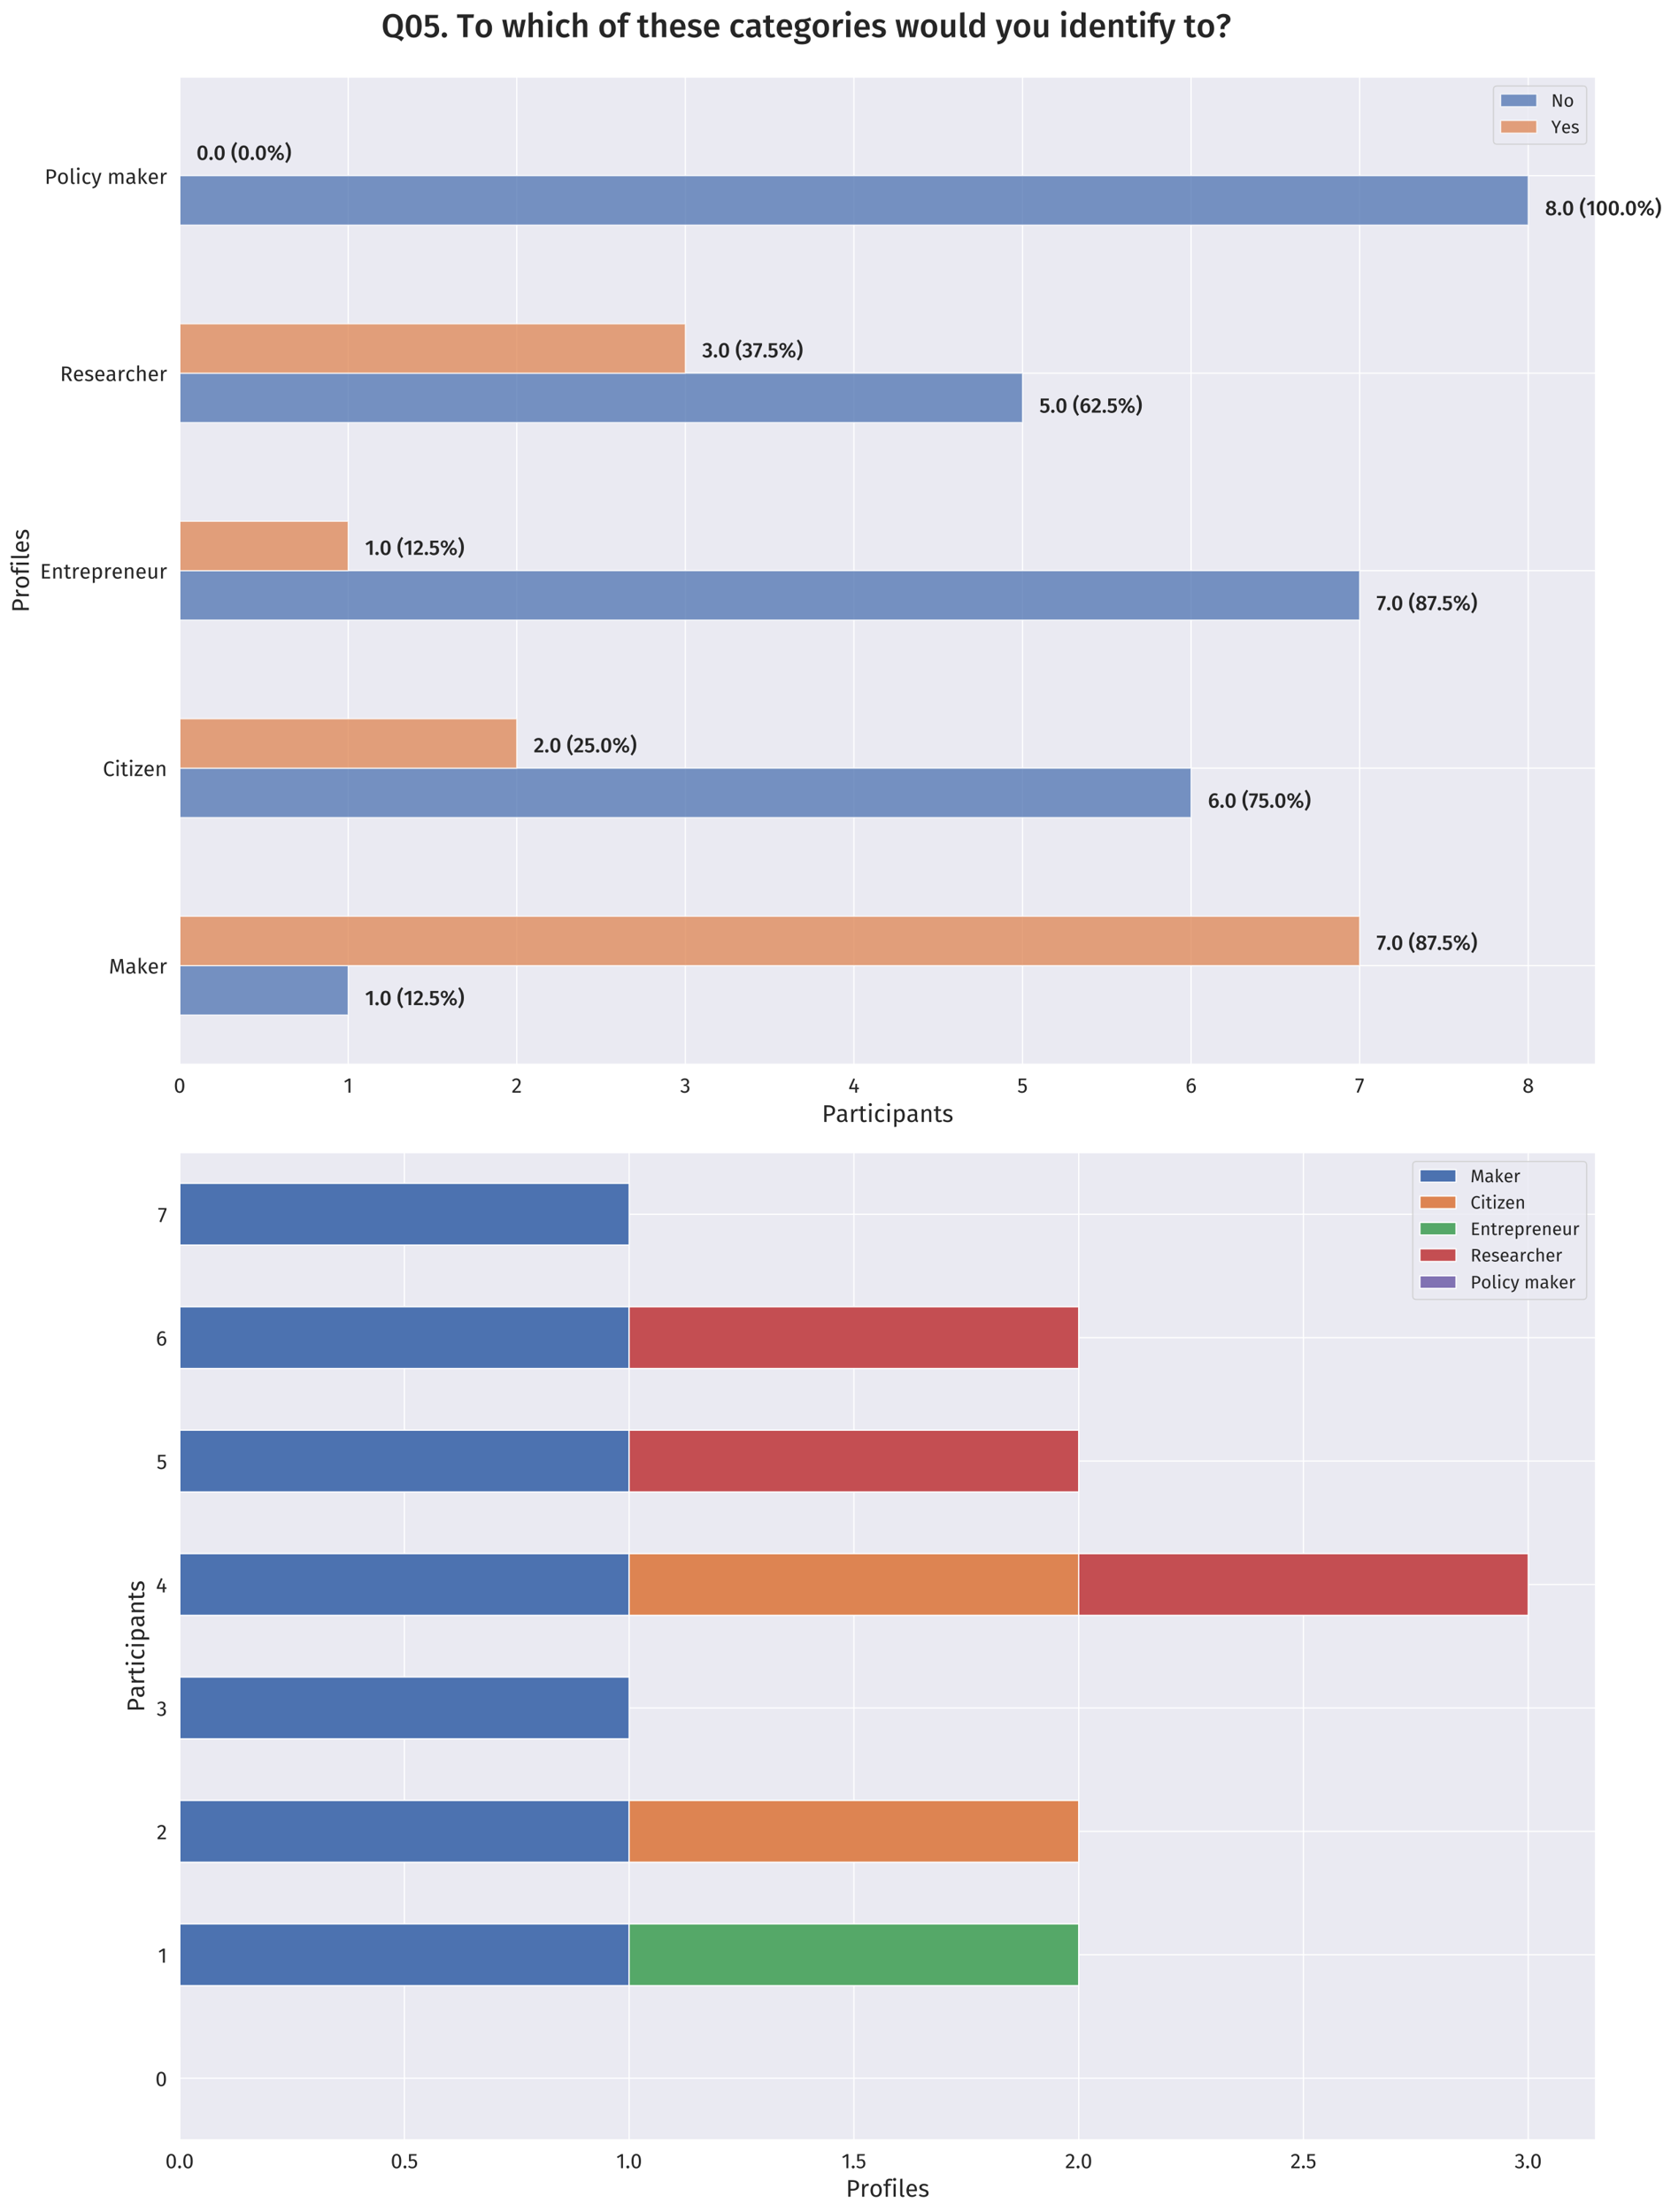 <?xml version="1.0" encoding="utf-8" standalone="no"?>
<!DOCTYPE svg PUBLIC "-//W3C//DTD SVG 1.1//EN"
  "http://www.w3.org/Graphics/SVG/1.1/DTD/svg11.dtd">
<!-- Created with matplotlib (http://matplotlib.org/) -->
<svg height="1471pt" version="1.1" viewBox="0 0 1111 1471" width="1111pt" xmlns="http://www.w3.org/2000/svg" xmlns:xlink="http://www.w3.org/1999/xlink">
 <defs>
  <style type="text/css">
*{stroke-linecap:butt;stroke-linejoin:round;}
  </style>
 </defs>
 <g id="figure_1">
  <g id="patch_1">
   <path d="M 0 1471.424 
L 1111.924 1471.424 
L 1111.924 0 
L 0 0 
z
" style="fill:#ffffff;"/>
  </g>
  <g id="axes_1">
   <g id="patch_2">
    <path d="M 119.422 707.813 
L 1060.914 707.813 
L 1060.914 51.168 
L 119.422 51.168 
z
" style="fill:#eaeaf2;"/>
   </g>
   <g id="matplotlib.axis_1">
    <g id="xtick_1">
     <g id="line2d_1">
      <path clip-path="url(#p44e35ad604)" d="M 119.422 707.813 
L 119.422 51.168 
" style="fill:none;stroke:#ffffff;stroke-linecap:round;stroke-width:0.8;"/>
     </g>
     <g id="text_1">
      <!-- 0 -->
      <defs>
       <path d="M 27.906 67.906 
Q 39 67.906 44.641 59.047 
Q 50.297 50.203 50.297 33.406 
Q 50.297 16.594 44.641 7.688 
Q 39 -1.203 27.906 -1.203 
Q 16.797 -1.203 11.141 7.688 
Q 5.5 16.594 5.5 33.406 
Q 5.5 50.203 11.141 59.047 
Q 16.797 67.906 27.906 67.906 
z
M 27.906 60.594 
Q 21.406 60.594 18.25 54.188 
Q 15.094 47.797 15.094 33.406 
Q 15.094 19 18.25 12.547 
Q 21.406 6.094 27.906 6.094 
Q 34.297 6.094 37.5 12.547 
Q 40.703 19 40.703 33.406 
Q 40.703 47.703 37.5 54.141 
Q 34.297 60.594 27.906 60.594 
z
" id="FiraSans-Regular-30"/>
      </defs>
      <g style="fill:#262626;" transform="translate(115.516 726.613)scale(0.14 -0.14)">
       <use xlink:href="#FiraSans-Regular-30"/>
      </g>
     </g>
    </g>
    <g id="xtick_2">
     <g id="line2d_2">
      <path clip-path="url(#p44e35ad604)" d="M 231.504 707.813 
L 231.504 51.168 
" style="fill:none;stroke:#ffffff;stroke-linecap:round;stroke-width:0.8;"/>
     </g>
     <g id="text_2">
      <!-- 1 -->
      <defs>
       <path d="M 32.297 66.906 
L 32.297 0 
L 23.094 0 
L 23.094 57.094 
L 7.5 47.594 
L 3.5 54.094 
L 24.203 66.906 
z
" id="FiraSans-Regular-31"/>
      </defs>
      <g style="fill:#262626;" transform="translate(228.473 726.613)scale(0.14 -0.14)">
       <use xlink:href="#FiraSans-Regular-31"/>
      </g>
     </g>
    </g>
    <g id="xtick_3">
     <g id="line2d_3">
      <path clip-path="url(#p44e35ad604)" d="M 343.586 707.813 
L 343.586 51.168 
" style="fill:none;stroke:#ffffff;stroke-linecap:round;stroke-width:0.8;"/>
     </g>
     <g id="text_3">
      <!-- 2 -->
      <defs>
       <path d="M 22.797 67.906 
Q 28.797 67.906 33.344 65.5 
Q 37.906 63.094 40.406 58.938 
Q 42.906 54.797 42.906 49.594 
Q 42.906 43.5 40.156 37.891 
Q 37.406 32.297 31.703 25.797 
Q 26 19.297 14.406 7.703 
L 44.5 7.703 
L 43.406 0 
L 3.906 0 
L 3.906 7.297 
Q 17.297 21.203 22.891 27.641 
Q 28.5 34.094 30.891 38.891 
Q 33.297 43.703 33.297 49.203 
Q 33.297 54.406 30.297 57.344 
Q 27.297 60.297 22.297 60.297 
Q 18.203 60.297 15.094 58.594 
Q 12 56.906 8.5 53 
L 2.5 57.797 
Q 6.594 62.906 11.594 65.406 
Q 16.594 67.906 22.797 67.906 
z
" id="FiraSans-Regular-32"/>
      </defs>
      <g style="fill:#262626;" transform="translate(340.121 726.613)scale(0.14 -0.14)">
       <use xlink:href="#FiraSans-Regular-32"/>
      </g>
     </g>
    </g>
    <g id="xtick_4">
     <g id="line2d_4">
      <path clip-path="url(#p44e35ad604)" d="M 455.669 707.813 
L 455.669 51.168 
" style="fill:none;stroke:#ffffff;stroke-linecap:round;stroke-width:0.8;"/>
     </g>
     <g id="text_4">
      <!-- 3 -->
      <defs>
       <path d="M 22.5 67.906 
Q 28.703 67.906 33.141 65.594 
Q 37.594 63.297 39.938 59.391 
Q 42.297 55.5 42.297 50.906 
Q 42.297 44.797 38.75 40.844 
Q 35.203 36.906 29.297 35.5 
Q 36 34.906 40.203 30.703 
Q 44.406 26.5 44.406 19.297 
Q 44.406 13.5 41.594 8.797 
Q 38.797 4.094 33.594 1.438 
Q 28.406 -1.203 21.594 -1.203 
Q 15.5 -1.203 10.391 1.047 
Q 5.297 3.297 1.5 7.797 
L 7 12.906 
Q 10.297 9.5 13.75 7.891 
Q 17.203 6.297 21.297 6.297 
Q 27.594 6.297 31.188 9.844 
Q 34.797 13.406 34.797 19.406 
Q 34.797 26 31.391 28.703 
Q 28 31.406 21.5 31.406 
L 16.5 31.406 
L 17.594 38.5 
L 21 38.5 
Q 26.203 38.5 29.641 41.594 
Q 33.094 44.703 33.094 50.297 
Q 33.094 55 30.094 57.75 
Q 27.094 60.5 22 60.5 
Q 18.094 60.5 14.844 59.094 
Q 11.594 57.703 8.203 54.5 
L 3.406 60 
Q 11.906 67.906 22.5 67.906 
z
" id="FiraSans-Regular-33"/>
      </defs>
      <g style="fill:#262626;" transform="translate(452.175 726.613)scale(0.14 -0.14)">
       <use xlink:href="#FiraSans-Regular-33"/>
      </g>
     </g>
    </g>
    <g id="xtick_5">
     <g id="line2d_5">
      <path clip-path="url(#p44e35ad604)" d="M 567.751 707.813 
L 567.751 51.168 
" style="fill:none;stroke:#ffffff;stroke-linecap:round;stroke-width:0.8;"/>
     </g>
     <g id="text_5">
      <!-- 4 -->
      <defs>
       <path d="M 50.203 23.797 
L 50.203 16.5 
L 41.5 16.5 
L 41.5 0 
L 32.594 0 
L 32.594 16.5 
L 4 16.5 
L 4 23.094 
L 24.094 67.906 
L 31.797 64.703 
L 13.703 23.797 
L 32.703 23.797 
L 33.5 41.797 
L 41.5 41.797 
L 41.5 23.797 
z
" id="FiraSans-Regular-34"/>
      </defs>
      <g style="fill:#262626;" transform="translate(564.027 726.613)scale(0.14 -0.14)">
       <use xlink:href="#FiraSans-Regular-34"/>
      </g>
     </g>
    </g>
    <g id="xtick_6">
     <g id="line2d_6">
      <path clip-path="url(#p44e35ad604)" d="M 679.834 707.813 
L 679.834 51.168 
" style="fill:none;stroke:#ffffff;stroke-linecap:round;stroke-width:0.8;"/>
     </g>
     <g id="text_6">
      <!-- 5 -->
      <defs>
       <path d="M 42 59.703 
L 15.906 59.703 
L 15.906 40 
Q 21 42.594 26.594 42.594 
Q 35.203 42.594 40.391 36.938 
Q 45.594 31.297 45.594 21.406 
Q 45.594 14.797 42.688 9.641 
Q 39.797 4.5 34.547 1.641 
Q 29.297 -1.203 22.406 -1.203 
Q 16.297 -1.203 11.5 0.938 
Q 6.703 3.094 2.594 7.297 
L 8 12.594 
Q 11.203 9.406 14.594 7.844 
Q 18 6.297 22.297 6.297 
Q 28.703 6.297 32.344 10.297 
Q 36 14.297 36 21.594 
Q 36 28.906 32.703 32.203 
Q 29.406 35.5 23.797 35.5 
Q 21.203 35.5 19 34.953 
Q 16.797 34.406 14.297 33.203 
L 7.094 33.203 
L 7.094 66.906 
L 43.297 66.906 
z
" id="FiraSans-Regular-35"/>
      </defs>
      <g style="fill:#262626;" transform="translate(676.327 726.613)scale(0.14 -0.14)">
       <use xlink:href="#FiraSans-Regular-35"/>
      </g>
     </g>
    </g>
    <g id="xtick_7">
     <g id="line2d_7">
      <path clip-path="url(#p44e35ad604)" d="M 791.916 707.813 
L 791.916 51.168 
" style="fill:none;stroke:#ffffff;stroke-linecap:round;stroke-width:0.8;"/>
     </g>
     <g id="text_7">
      <!-- 6 -->
      <defs>
       <path d="M 30.797 44 
Q 35.906 44 40.094 41.594 
Q 44.297 39.203 46.797 34.391 
Q 49.297 29.594 49.297 22.703 
Q 49.297 15.594 46.438 10.141 
Q 43.594 4.703 38.75 1.75 
Q 33.906 -1.203 28 -1.203 
Q 16.297 -1.203 10.891 7.438 
Q 5.5 16.094 5.5 31.406 
Q 5.5 42.297 8.547 50.547 
Q 11.594 58.797 17.297 63.344 
Q 23 67.906 30.797 67.906 
Q 38.406 67.906 44.594 63.797 
L 41 57.703 
Q 36.297 60.594 30.703 60.594 
Q 23.5 60.594 19.297 53.688 
Q 15.094 46.797 14.703 35.203 
Q 20.906 44 30.797 44 
z
M 28 6.094 
Q 33.797 6.094 36.891 10.5 
Q 40 14.906 40 22.406 
Q 40 36.703 29.203 36.703 
Q 24.797 36.703 21.094 34.25 
Q 17.406 31.797 14.797 27.5 
Q 15.094 16.5 18.25 11.297 
Q 21.406 6.094 28 6.094 
z
" id="FiraSans-Regular-36"/>
      </defs>
      <g style="fill:#262626;" transform="translate(788.185 726.613)scale(0.14 -0.14)">
       <use xlink:href="#FiraSans-Regular-36"/>
      </g>
     </g>
    </g>
    <g id="xtick_8">
     <g id="line2d_8">
      <path clip-path="url(#p44e35ad604)" d="M 903.998 707.813 
L 903.998 51.168 
" style="fill:none;stroke:#ffffff;stroke-linecap:round;stroke-width:0.8;"/>
     </g>
     <g id="text_8">
      <!-- 7 -->
      <defs>
       <path d="M 41.406 66.906 
L 41.406 60 
L 16.406 -1 
L 8 1.797 
L 32.094 59.406 
L 2.5 59.406 
L 2.5 66.906 
z
" id="FiraSans-Regular-37"/>
      </defs>
      <g style="fill:#262626;" transform="translate(900.89 726.613)scale(0.14 -0.14)">
       <use xlink:href="#FiraSans-Regular-37"/>
      </g>
     </g>
    </g>
    <g id="xtick_9">
     <g id="line2d_9">
      <path clip-path="url(#p44e35ad604)" d="M 1016.081 707.813 
L 1016.081 51.168 
" style="fill:none;stroke:#ffffff;stroke-linecap:round;stroke-width:0.8;"/>
     </g>
     <g id="text_9">
      <!-- 8 -->
      <defs>
       <path d="M 36.5 35.906 
Q 50.594 30.203 50.594 17.906 
Q 50.594 12.406 47.641 8.047 
Q 44.703 3.703 39.391 1.25 
Q 34.094 -1.203 27.406 -1.203 
Q 20.594 -1.203 15.391 1.188 
Q 10.203 3.594 7.344 7.891 
Q 4.5 12.203 4.5 17.703 
Q 4.5 23.906 7.844 28.094 
Q 11.203 32.297 17.703 35.094 
Q 12.406 37.797 9.844 41.641 
Q 7.297 45.5 7.297 50.703 
Q 7.297 56.094 10.141 60 
Q 13 63.906 17.641 65.906 
Q 22.297 67.906 27.594 67.906 
Q 32.797 67.906 37.438 66 
Q 42.094 64.094 45 60.25 
Q 47.906 56.406 47.906 51 
Q 47.906 46 45.094 42.391 
Q 42.297 38.797 36.5 35.906 
z
M 27.594 61 
Q 22.406 61 19.344 58.297 
Q 16.297 55.594 16.297 50.594 
Q 16.297 45.797 19.25 43.297 
Q 22.203 40.797 28.703 38.703 
L 30.406 38.094 
Q 34.906 40.703 36.906 43.594 
Q 38.906 46.5 38.906 50.703 
Q 38.906 55.406 35.953 58.203 
Q 33 61 27.594 61 
z
M 27.5 6.094 
Q 33.703 6.094 37.344 9.297 
Q 41 12.5 41 17.797 
Q 41 21.406 39.594 23.844 
Q 38.203 26.297 35.094 28.141 
Q 32 30 26.406 31.906 
L 23.906 32.797 
Q 18.906 30.406 16.5 26.75 
Q 14.094 23.094 14.094 17.703 
Q 14.094 12.203 17.688 9.141 
Q 21.297 6.094 27.5 6.094 
z
" id="FiraSans-Regular-38"/>
      </defs>
      <g style="fill:#262626;" transform="translate(1012.224 726.613)scale(0.14 -0.14)">
       <use xlink:href="#FiraSans-Regular-38"/>
      </g>
     </g>
    </g>
    <g id="text_10">
     <!-- Participants -->
     <defs>
      <path d="M 28.094 68.906 
Q 40.906 68.906 47.906 63.547 
Q 54.906 58.203 54.906 47.594 
Q 54.906 36.297 47.594 30.797 
Q 40.297 25.297 28.203 25.297 
L 19.5 25.297 
L 19.5 0 
L 10 0 
L 10 68.906 
L 28.094 68.906 
z
M 27.797 32.797 
Q 36.094 32.797 40.438 36 
Q 44.797 39.203 44.797 47.5 
Q 44.797 54.906 40.438 58.203 
Q 36.094 61.5 28 61.5 
L 19.5 61.5 
L 19.5 32.797 
L 27.797 32.797 
z
" id="FiraSans-Regular-50"/>
      <path d="M 45 12.297 
Q 45 9.094 46.094 7.547 
Q 47.203 6 49.406 5.203 
L 47.297 -1.203 
Q 43.203 -0.703 40.703 1.094 
Q 38.203 2.906 37 6.703 
Q 31.703 -1.203 21.297 -1.203 
Q 13.5 -1.203 9 3.188 
Q 4.5 7.594 4.5 14.703 
Q 4.5 23.094 10.547 27.594 
Q 16.594 32.094 27.703 32.094 
L 35.797 32.094 
L 35.797 36 
Q 35.797 41.594 33.094 44 
Q 30.406 46.406 24.797 46.406 
Q 19 46.406 10.594 43.594 
L 8.297 50.297 
Q 18.094 53.906 26.5 53.906 
Q 35.797 53.906 40.391 49.344 
Q 45 44.797 45 36.406 
L 45 12.297 
z
M 23.406 5.703 
Q 31.297 5.703 35.797 13.906 
L 35.797 26 
L 28.906 26 
Q 14.297 26 14.297 15.203 
Q 14.297 10.5 16.594 8.094 
Q 18.906 5.703 23.406 5.703 
z
" id="FiraSans-Regular-61"/>
      <path d="M 32.406 53.906 
Q 35.203 53.906 37.594 53.297 
L 35.906 44.297 
Q 33.5 44.906 31.297 44.906 
Q 26.406 44.906 23.406 41.297 
Q 20.406 37.703 18.703 30.094 
L 18.703 0 
L 9.5 0 
L 9.5 52.703 
L 17.406 52.703 
L 18.297 42 
Q 20.406 47.906 24 50.906 
Q 27.594 53.906 32.406 53.906 
z
" id="FiraSans-Regular-72"/>
      <path d="M 36.094 2.406 
Q 30.906 -1.203 24.297 -1.203 
Q 17.594 -1.203 13.844 2.641 
Q 10.094 6.5 10.094 13.797 
L 10.094 45.594 
L 0.906 45.594 
L 0.906 52.703 
L 10.094 52.703 
L 10.094 64.594 
L 19.297 65.703 
L 19.297 52.703 
L 31.797 52.703 
L 30.797 45.594 
L 19.297 45.594 
L 19.297 14.203 
Q 19.297 10.094 20.75 8.25 
Q 22.203 6.406 25.594 6.406 
Q 28.703 6.406 32.594 8.5 
z
" id="FiraSans-Regular-74"/>
      <path d="M 18.703 52.703 
L 18.703 0 
L 9.5 0 
L 9.5 52.703 
z
M 14 78 
Q 16.906 78 18.703 76.203 
Q 20.5 74.406 20.5 71.703 
Q 20.5 69 18.703 67.25 
Q 16.906 65.5 14 65.5 
Q 11.203 65.5 9.391 67.25 
Q 7.594 69 7.594 71.703 
Q 7.594 74.406 9.391 76.203 
Q 11.203 78 14 78 
z
" id="FiraSans-Regular-69"/>
      <path d="M 28.703 53.906 
Q 33.406 53.906 37.297 52.547 
Q 41.203 51.203 44.797 48.203 
L 40.406 42.406 
Q 37.594 44.406 34.938 45.344 
Q 32.297 46.297 29.094 46.297 
Q 22.703 46.297 19.141 41.188 
Q 15.594 36.094 15.594 26.094 
Q 15.594 16.094 19.094 11.344 
Q 22.594 6.594 29.094 6.594 
Q 32.203 6.594 34.797 7.547 
Q 37.406 8.5 40.594 10.594 
L 44.797 4.594 
Q 37.594 -1.203 28.703 -1.203 
Q 18 -1.203 11.844 6 
Q 5.703 13.203 5.703 25.906 
Q 5.703 34.297 8.5 40.594 
Q 11.297 46.906 16.438 50.406 
Q 21.594 53.906 28.703 53.906 
z
" id="FiraSans-Regular-63"/>
      <path d="M 33.703 53.906 
Q 43.797 53.906 48.5 46.703 
Q 53.203 39.5 53.203 26.406 
Q 53.203 14 47.797 6.391 
Q 42.406 -1.203 32.5 -1.203 
Q 23.703 -1.203 18.703 4.797 
L 18.703 -20.203 
L 9.5 -21.297 
L 9.5 52.703 
L 17.406 52.703 
L 18.094 45.594 
Q 21 49.594 25.094 51.75 
Q 29.203 53.906 33.703 53.906 
z
M 30.297 6.297 
Q 43.297 6.297 43.297 26.406 
Q 43.297 46.594 31.406 46.594 
Q 27.5 46.594 24.297 44.297 
Q 21.094 42 18.703 38.406 
L 18.703 12.703 
Q 20.703 9.594 23.703 7.938 
Q 26.703 6.297 30.297 6.297 
z
" id="FiraSans-Regular-70"/>
      <path d="M 34.297 53.906 
Q 41.5 53.906 45.547 49.594 
Q 49.594 45.297 49.594 37.797 
L 49.594 0 
L 40.406 0 
L 40.406 36.5 
Q 40.406 42.094 38.297 44.391 
Q 36.203 46.703 32.094 46.703 
Q 27.906 46.703 24.703 44.297 
Q 21.5 41.906 18.703 37.406 
L 18.703 0 
L 9.5 0 
L 9.5 52.703 
L 17.406 52.703 
L 18.203 44.906 
Q 21 49.094 25.141 51.5 
Q 29.297 53.906 34.297 53.906 
z
" id="FiraSans-Regular-6e"/>
      <path d="M 23.797 53.906 
Q 29.203 53.906 33.5 52.406 
Q 37.797 50.906 41.703 47.906 
L 37.797 42.094 
Q 34.203 44.406 30.953 45.5 
Q 27.703 46.594 24.094 46.594 
Q 19.594 46.594 17 44.75 
Q 14.406 42.906 14.406 39.703 
Q 14.406 36.5 16.844 34.703 
Q 19.297 32.906 25.703 31.203 
Q 34.5 29 38.844 25.203 
Q 43.203 21.406 43.203 14.797 
Q 43.203 7 37.141 2.891 
Q 31.094 -1.203 22.406 -1.203 
Q 10.406 -1.203 2.5 5.703 
L 7.406 11.297 
Q 14.094 6.203 22.203 6.203 
Q 27.406 6.203 30.453 8.344 
Q 33.5 10.5 33.5 14.203 
Q 33.5 16.906 32.391 18.547 
Q 31.297 20.203 28.594 21.453 
Q 25.906 22.703 20.703 24.094 
Q 12.297 26.297 8.547 30 
Q 4.797 33.703 4.797 39.406 
Q 4.797 43.5 7.25 46.844 
Q 9.703 50.203 14.047 52.047 
Q 18.406 53.906 23.797 53.906 
z
" id="FiraSans-Regular-73"/>
     </defs>
     <g style="fill:#262626;" transform="translate(546.44 746.074)scale(0.16 -0.16)">
      <use xlink:href="#FiraSans-Regular-50"/>
      <use x="58.1" xlink:href="#FiraSans-Regular-61"/>
      <use x="112.5" xlink:href="#FiraSans-Regular-72"/>
      <use x="151.1" xlink:href="#FiraSans-Regular-74"/>
      <use x="187.2" xlink:href="#FiraSans-Regular-69"/>
      <use x="215.4" xlink:href="#FiraSans-Regular-63"/>
      <use x="263.2" xlink:href="#FiraSans-Regular-69"/>
      <use x="291.4" xlink:href="#FiraSans-Regular-70"/>
      <use x="350.8" xlink:href="#FiraSans-Regular-61"/>
      <use x="405.2" xlink:href="#FiraSans-Regular-6e"/>
      <use x="463.8" xlink:href="#FiraSans-Regular-74"/>
      <use x="499.9" xlink:href="#FiraSans-Regular-73"/>
     </g>
    </g>
   </g>
   <g id="matplotlib.axis_2">
    <g id="ytick_1">
     <g id="line2d_10">
      <path clip-path="url(#p44e35ad604)" d="M 119.422 642.148 
L 1060.914 642.148 
" style="fill:none;stroke:#ffffff;stroke-linecap:round;stroke-width:0.8;"/>
     </g>
     <g id="text_11">
      <!-- Maker -->
      <defs>
       <path d="M 71.594 0 
L 62.406 0 
L 60 31.094 
Q 58.5 49.406 58.297 59.203 
L 43.406 7.797 
L 34.5 7.797 
L 18.797 59.297 
Q 18.797 46.797 17.5 30.406 
L 15.203 0 
L 6.203 0 
L 11.906 68.906 
L 24.703 68.906 
L 39.203 18.797 
L 53 68.906 
L 65.906 68.906 
z
" id="FiraSans-Regular-4d"/>
       <path d="M 18.703 75 
L 18.703 0 
L 9.5 0 
L 9.5 73.906 
z
M 49 52.703 
L 29.594 29.406 
L 51.203 0 
L 40.203 0 
L 19.297 28.797 
L 38.703 52.703 
z
" id="FiraSans-Regular-6b"/>
       <path d="M 49.297 27.906 
Q 49.297 25.594 49.094 23.203 
L 15.5 23.203 
Q 16.094 14.5 19.891 10.391 
Q 23.703 6.297 29.703 6.297 
Q 33.5 6.297 36.703 7.391 
Q 39.906 8.5 43.406 10.906 
L 47.406 5.406 
Q 39 -1.203 29 -1.203 
Q 18 -1.203 11.844 6 
Q 5.703 13.203 5.703 25.797 
Q 5.703 34 8.344 40.344 
Q 11 46.703 15.953 50.297 
Q 20.906 53.906 27.594 53.906 
Q 38.094 53.906 43.688 47 
Q 49.297 40.094 49.297 27.906 
z
M 40.203 30.594 
Q 40.203 38.406 37.094 42.5 
Q 34 46.594 27.797 46.594 
Q 16.5 46.594 15.5 30 
L 40.203 30 
z
" id="FiraSans-Regular-65"/>
      </defs>
      <g style="fill:#262626;" transform="translate(72.412 647.398)scale(0.14 -0.14)">
       <use xlink:href="#FiraSans-Regular-4d"/>
       <use x="77.8" xlink:href="#FiraSans-Regular-61"/>
       <use x="132.2" xlink:href="#FiraSans-Regular-6b"/>
       <use x="183.4" xlink:href="#FiraSans-Regular-65"/>
       <use x="237.9" xlink:href="#FiraSans-Regular-72"/>
      </g>
     </g>
    </g>
    <g id="ytick_2">
     <g id="line2d_11">
      <path clip-path="url(#p44e35ad604)" d="M 119.422 510.819 
L 1060.914 510.819 
" style="fill:none;stroke:#ffffff;stroke-linecap:round;stroke-width:0.8;"/>
     </g>
     <g id="text_12">
      <!-- Citizen -->
      <defs>
       <path d="M 34.094 70.094 
Q 40.297 70.094 44.547 68.5 
Q 48.797 66.906 53.203 63.297 
L 48 57.203 
Q 41.703 62.297 34.703 62.297 
Q 26.094 62.297 20.844 55.688 
Q 15.594 49.094 15.594 34.5 
Q 15.594 20.297 20.797 13.547 
Q 26 6.797 34.594 6.797 
Q 39 6.797 42.297 8.297 
Q 45.594 9.797 49.297 12.5 
L 54 6.5 
Q 50.797 3.203 45.797 1 
Q 40.797 -1.203 34.297 -1.203 
Q 25.906 -1.203 19.344 2.938 
Q 12.797 7.094 9.141 15.141 
Q 5.5 23.203 5.5 34.5 
Q 5.5 45.797 9.297 53.844 
Q 13.094 61.906 19.594 66 
Q 26.094 70.094 34.094 70.094 
z
" id="FiraSans-Regular-43"/>
       <path d="M 40.406 52.703 
L 40.406 45.703 
L 12.906 7.703 
L 40.703 7.703 
L 39.594 0 
L 2.5 0 
L 2.5 6.906 
L 29.906 44.906 
L 4.797 44.906 
L 4.797 52.703 
z
" id="FiraSans-Regular-7a"/>
      </defs>
      <g style="fill:#262626;" transform="translate(68.38 516.069)scale(0.14 -0.14)">
       <use xlink:href="#FiraSans-Regular-43"/>
       <use x="56" xlink:href="#FiraSans-Regular-69"/>
       <use x="84.2" xlink:href="#FiraSans-Regular-74"/>
       <use x="120.3" xlink:href="#FiraSans-Regular-69"/>
       <use x="148.5" xlink:href="#FiraSans-Regular-7a"/>
       <use x="192.2" xlink:href="#FiraSans-Regular-65"/>
       <use x="246.7" xlink:href="#FiraSans-Regular-6e"/>
      </g>
     </g>
    </g>
    <g id="ytick_3">
     <g id="line2d_12">
      <path clip-path="url(#p44e35ad604)" d="M 119.422 379.49 
L 1060.914 379.49 
" style="fill:none;stroke:#ffffff;stroke-linecap:round;stroke-width:0.8;"/>
     </g>
     <g id="text_13">
      <!-- Entrepreneur -->
      <defs>
       <path d="M 47.297 68.906 
L 46.203 61.297 
L 19.5 61.297 
L 19.5 38.797 
L 42.703 38.797 
L 42.703 31.203 
L 19.5 31.203 
L 19.5 7.594 
L 48.094 7.594 
L 48.094 0 
L 10 0 
L 10 68.906 
z
" id="FiraSans-Regular-45"/>
       <path d="M 48.703 0 
L 40.797 0 
L 40.094 8.203 
Q 37.094 3.297 33.188 1.047 
Q 29.297 -1.203 23.703 -1.203 
Q 16.797 -1.203 12.891 3 
Q 9 7.203 9 14.906 
L 9 52.703 
L 18.203 52.703 
L 18.203 15.906 
Q 18.203 10.5 20.094 8.25 
Q 22 6 26.297 6 
Q 34 6 39.5 15.094 
L 39.5 52.703 
L 48.703 52.703 
z
" id="FiraSans-Regular-75"/>
      </defs>
      <g style="fill:#262626;" transform="translate(26.608 384.74)scale(0.14 -0.14)">
       <use xlink:href="#FiraSans-Regular-45"/>
       <use x="53.5" xlink:href="#FiraSans-Regular-6e"/>
       <use x="112.1" xlink:href="#FiraSans-Regular-74"/>
       <use x="148.2" xlink:href="#FiraSans-Regular-72"/>
       <use x="186.8" xlink:href="#FiraSans-Regular-65"/>
       <use x="241.3" xlink:href="#FiraSans-Regular-70"/>
       <use x="300.7" xlink:href="#FiraSans-Regular-72"/>
       <use x="339.3" xlink:href="#FiraSans-Regular-65"/>
       <use x="393.8" xlink:href="#FiraSans-Regular-6e"/>
       <use x="452.4" xlink:href="#FiraSans-Regular-65"/>
       <use x="506.9" xlink:href="#FiraSans-Regular-75"/>
       <use x="565.1" xlink:href="#FiraSans-Regular-72"/>
      </g>
     </g>
    </g>
    <g id="ytick_4">
     <g id="line2d_13">
      <path clip-path="url(#p44e35ad604)" d="M 119.422 248.161 
L 1060.914 248.161 
" style="fill:none;stroke:#ffffff;stroke-linecap:round;stroke-width:0.8;"/>
     </g>
     <g id="text_14">
      <!-- Researcher -->
      <defs>
       <path d="M 30.203 29.203 
L 19.5 29.203 
L 19.5 0 
L 10 0 
L 10 68.906 
L 28.094 68.906 
Q 41 68.906 47.641 64 
Q 54.297 59.094 54.297 49.406 
Q 54.297 42.203 50.594 37.703 
Q 46.906 33.203 39.406 30.906 
L 58 0 
L 46.703 0 
z
M 29.094 36.5 
Q 36.594 36.5 40.391 39.547 
Q 44.203 42.594 44.203 49.406 
Q 44.203 55.797 40.344 58.641 
Q 36.5 61.5 28 61.5 
L 19.5 61.5 
L 19.5 36.5 
z
" id="FiraSans-Regular-52"/>
       <path d="M 34.297 53.906 
Q 41.5 53.906 45.547 49.594 
Q 49.594 45.297 49.594 37.797 
L 49.594 0 
L 40.406 0 
L 40.406 36.5 
Q 40.406 42.094 38.25 44.391 
Q 36.094 46.703 32 46.703 
Q 27.906 46.703 24.703 44.297 
Q 21.5 41.906 18.703 37.5 
L 18.703 0 
L 9.5 0 
L 9.5 73.797 
L 18.703 74.797 
L 18.703 45.406 
Q 24.906 53.906 34.297 53.906 
z
" id="FiraSans-Regular-68"/>
      </defs>
      <g style="fill:#262626;" transform="translate(39.905 253.411)scale(0.14 -0.14)">
       <use xlink:href="#FiraSans-Regular-52"/>
       <use x="60.5" xlink:href="#FiraSans-Regular-65"/>
       <use x="115" xlink:href="#FiraSans-Regular-73"/>
       <use x="161.7" xlink:href="#FiraSans-Regular-65"/>
       <use x="216.2" xlink:href="#FiraSans-Regular-61"/>
       <use x="270.6" xlink:href="#FiraSans-Regular-72"/>
       <use x="309.2" xlink:href="#FiraSans-Regular-63"/>
       <use x="357" xlink:href="#FiraSans-Regular-68"/>
       <use x="415.6" xlink:href="#FiraSans-Regular-65"/>
       <use x="470.1" xlink:href="#FiraSans-Regular-72"/>
      </g>
     </g>
    </g>
    <g id="ytick_5">
     <g id="line2d_14">
      <path clip-path="url(#p44e35ad604)" d="M 119.422 116.832 
L 1060.914 116.832 
" style="fill:none;stroke:#ffffff;stroke-linecap:round;stroke-width:0.8;"/>
     </g>
     <g id="text_15">
      <!-- Policy maker -->
      <defs>
       <path d="M 29.297 53.906 
Q 40.406 53.906 46.547 46.5 
Q 52.703 39.094 52.703 26.406 
Q 52.703 18.203 49.891 11.953 
Q 47.094 5.703 41.797 2.25 
Q 36.5 -1.203 29.203 -1.203 
Q 18.094 -1.203 11.891 6.188 
Q 5.703 13.594 5.703 26.297 
Q 5.703 34.5 8.5 40.75 
Q 11.297 47 16.594 50.453 
Q 21.906 53.906 29.297 53.906 
z
M 29.297 46.5 
Q 15.594 46.5 15.594 26.297 
Q 15.594 6.203 29.203 6.203 
Q 42.797 6.203 42.797 26.406 
Q 42.797 46.5 29.297 46.5 
z
" id="FiraSans-Regular-6f"/>
       <path d="M 20 -1.203 
Q 14.906 -1.203 11.953 1.844 
Q 9 4.906 9 10.406 
L 9 73.906 
L 18.203 75 
L 18.203 10.594 
Q 18.203 8.406 18.953 7.406 
Q 19.703 6.406 21.5 6.406 
Q 23.406 6.406 24.906 7 
L 27.297 0.594 
Q 24 -1.203 20 -1.203 
z
" id="FiraSans-Regular-6c"/>
       <path d="M 30.594 -0.297 
Q 27.5 -9.5 21.953 -14.844 
Q 16.406 -20.203 6.094 -21.297 
L 5.094 -14.094 
Q 10.297 -13.203 13.391 -11.5 
Q 16.5 -9.797 18.344 -7.141 
Q 20.203 -4.5 21.797 0 
L 18.703 0 
L 1 52.703 
L 10.797 52.703 
L 24.906 6.703 
L 38.703 52.703 
L 48.203 52.703 
z
" id="FiraSans-Regular-79"/>
       <path id="FiraSans-Regular-20"/>
       <path d="M 62.406 53.906 
Q 68.906 53.906 72.797 49.547 
Q 76.703 45.203 76.703 37.797 
L 76.703 0 
L 67.5 0 
L 67.5 36.5 
Q 67.5 46.703 60.094 46.703 
Q 56.203 46.703 53.5 44.453 
Q 50.797 42.203 47.703 37.406 
L 47.703 0 
L 38.5 0 
L 38.5 36.5 
Q 38.5 46.703 31.094 46.703 
Q 27.094 46.703 24.391 44.391 
Q 21.703 42.094 18.703 37.406 
L 18.703 0 
L 9.5 0 
L 9.5 52.703 
L 17.406 52.703 
L 18.203 45 
Q 24.094 53.906 33.406 53.906 
Q 38.297 53.906 41.75 51.406 
Q 45.203 48.906 46.703 44.406 
Q 49.797 49 53.547 51.453 
Q 57.297 53.906 62.406 53.906 
z
" id="FiraSans-Regular-6d"/>
      </defs>
      <g style="fill:#262626;" transform="translate(29.655 122.292)scale(0.14 -0.14)">
       <use xlink:href="#FiraSans-Regular-50"/>
       <use x="58.1" xlink:href="#FiraSans-Regular-6f"/>
       <use x="116.5" xlink:href="#FiraSans-Regular-6c"/>
       <use x="145.8" xlink:href="#FiraSans-Regular-69"/>
       <use x="174" xlink:href="#FiraSans-Regular-63"/>
       <use x="221.8" xlink:href="#FiraSans-Regular-79"/>
       <use x="271" xlink:href="#FiraSans-Regular-20"/>
       <use x="297.5" xlink:href="#FiraSans-Regular-6d"/>
       <use x="383.2" xlink:href="#FiraSans-Regular-61"/>
       <use x="437.6" xlink:href="#FiraSans-Regular-6b"/>
       <use x="488.8" xlink:href="#FiraSans-Regular-65"/>
       <use x="543.3" xlink:href="#FiraSans-Regular-72"/>
      </g>
     </g>
    </g>
    <g id="text_16">
     <!-- Profiles -->
     <defs>
      <path d="M 27.406 67.594 
Q 23.203 67.594 21.391 65.75 
Q 19.594 63.906 19.594 60 
L 19.594 52.703 
L 32.406 52.703 
L 31.406 45.594 
L 19.594 45.594 
L 19.594 0 
L 10.406 0 
L 10.406 45.594 
L 1 45.594 
L 1 52.703 
L 10.406 52.703 
L 10.406 59.906 
Q 10.406 66.703 14.75 70.844 
Q 19.094 75 26.906 75 
Q 30.5 75 33.344 74.344 
Q 36.203 73.703 39.5 72.297 
L 36.594 65.594 
Q 32.094 67.594 27.406 67.594 
z
" id="FiraSans-Regular-66"/>
     </defs>
     <g style="fill:#262626;" transform="translate(19.2 407.274)rotate(-90)scale(0.16 -0.16)">
      <use xlink:href="#FiraSans-Regular-50"/>
      <use x="58.1" xlink:href="#FiraSans-Regular-72"/>
      <use x="96.7" xlink:href="#FiraSans-Regular-6f"/>
      <use x="155.1" xlink:href="#FiraSans-Regular-66"/>
      <use x="188.6" xlink:href="#FiraSans-Regular-69"/>
      <use x="216.8" xlink:href="#FiraSans-Regular-6c"/>
      <use x="246.1" xlink:href="#FiraSans-Regular-65"/>
      <use x="300.6" xlink:href="#FiraSans-Regular-73"/>
     </g>
    </g>
   </g>
   <g id="patch_3">
    <path clip-path="url(#p44e35ad604)" d="M 119.422 674.981 
L 231.504 674.981 
L 231.504 642.148 
L 119.422 642.148 
z
" style="fill:#4c72b0;opacity:0.75;stroke:#ffffff;stroke-linejoin:miter;stroke-width:0.8;"/>
   </g>
   <g id="patch_4">
    <path clip-path="url(#p44e35ad604)" d="M 119.422 543.652 
L 791.916 543.652 
L 791.916 510.819 
L 119.422 510.819 
z
" style="fill:#4c72b0;opacity:0.75;stroke:#ffffff;stroke-linejoin:miter;stroke-width:0.8;"/>
   </g>
   <g id="patch_5">
    <path clip-path="url(#p44e35ad604)" d="M 119.422 412.323 
L 903.998 412.323 
L 903.998 379.49 
L 119.422 379.49 
z
" style="fill:#4c72b0;opacity:0.75;stroke:#ffffff;stroke-linejoin:miter;stroke-width:0.8;"/>
   </g>
   <g id="patch_6">
    <path clip-path="url(#p44e35ad604)" d="M 119.422 280.994 
L 679.834 280.994 
L 679.834 248.161 
L 119.422 248.161 
z
" style="fill:#4c72b0;opacity:0.75;stroke:#ffffff;stroke-linejoin:miter;stroke-width:0.8;"/>
   </g>
   <g id="patch_7">
    <path clip-path="url(#p44e35ad604)" d="M 119.422 149.665 
L 1016.081 149.665 
L 1016.081 116.832 
L 119.422 116.832 
z
" style="fill:#4c72b0;opacity:0.75;stroke:#ffffff;stroke-linejoin:miter;stroke-width:0.8;"/>
   </g>
   <g id="patch_8">
    <path clip-path="url(#p44e35ad604)" d="M 119.422 642.148 
L 903.998 642.148 
L 903.998 609.316 
L 119.422 609.316 
z
" style="fill:#dd8452;opacity:0.75;stroke:#ffffff;stroke-linejoin:miter;stroke-width:0.8;"/>
   </g>
   <g id="patch_9">
    <path clip-path="url(#p44e35ad604)" d="M 119.422 510.819 
L 343.586 510.819 
L 343.586 477.987 
L 119.422 477.987 
z
" style="fill:#dd8452;opacity:0.75;stroke:#ffffff;stroke-linejoin:miter;stroke-width:0.8;"/>
   </g>
   <g id="patch_10">
    <path clip-path="url(#p44e35ad604)" d="M 119.422 379.49 
L 231.504 379.49 
L 231.504 346.658 
L 119.422 346.658 
z
" style="fill:#dd8452;opacity:0.75;stroke:#ffffff;stroke-linejoin:miter;stroke-width:0.8;"/>
   </g>
   <g id="patch_11">
    <path clip-path="url(#p44e35ad604)" d="M 119.422 248.161 
L 455.669 248.161 
L 455.669 215.329 
L 119.422 215.329 
z
" style="fill:#dd8452;opacity:0.75;stroke:#ffffff;stroke-linejoin:miter;stroke-width:0.8;"/>
   </g>
   <g id="patch_12">
    <path clip-path="url(#p44e35ad604)" d="M 119.422 116.832 
L 119.422 116.832 
L 119.422 84 
L 119.422 84 
z
" style="fill:#dd8452;opacity:0.75;stroke:#ffffff;stroke-linejoin:miter;stroke-width:0.8;"/>
   </g>
   <g id="patch_13">
    <path d="M 119.422 707.813 
L 119.422 51.168 
" style="fill:none;stroke:#ffffff;stroke-linecap:square;stroke-linejoin:miter;"/>
   </g>
   <g id="patch_14">
    <path d="M 1060.914 707.813 
L 1060.914 51.168 
" style="fill:none;stroke:#ffffff;stroke-linecap:square;stroke-linejoin:miter;"/>
   </g>
   <g id="patch_15">
    <path d="M 119.422 707.813 
L 1060.914 707.813 
" style="fill:none;stroke:#ffffff;stroke-linecap:square;stroke-linejoin:miter;"/>
   </g>
   <g id="patch_16">
    <path d="M 119.422 51.168 
L 1060.914 51.168 
" style="fill:none;stroke:#ffffff;stroke-linecap:square;stroke-linejoin:miter;"/>
   </g>
   <g id="text_17">
    <!-- 7.0 (87.5%) -->
    <defs>
     <path d="M 43.406 67.297 
L 43.406 58.297 
L 18.5 -1.297 
L 6.797 2.5 
L 30.203 57.406 
L 1.797 57.406 
L 1.797 67.297 
z
" id="FiraSans-Medium-37"/>
     <path d="M 11.906 14.703 
Q 15.297 14.703 17.688 12.344 
Q 20.094 10 20.094 6.594 
Q 20.094 3.297 17.688 0.891 
Q 15.297 -1.5 11.906 -1.5 
Q 8.594 -1.5 6.25 0.891 
Q 3.906 3.297 3.906 6.594 
Q 3.906 10 6.203 12.344 
Q 8.5 14.703 11.906 14.703 
z
" id="FiraSans-Medium-2e"/>
     <path d="M 28.594 68.5 
Q 40.406 68.5 46.547 59.5 
Q 52.703 50.5 52.703 33.594 
Q 52.703 16.594 46.547 7.547 
Q 40.406 -1.5 28.594 -1.5 
Q 16.797 -1.5 10.641 7.547 
Q 4.5 16.594 4.5 33.594 
Q 4.5 50.5 10.641 59.5 
Q 16.797 68.5 28.594 68.5 
z
M 28.594 58.797 
Q 22.906 58.797 20.297 53.047 
Q 17.703 47.297 17.703 33.594 
Q 17.703 19.797 20.297 14 
Q 22.906 8.203 28.594 8.203 
Q 34.297 8.203 36.891 13.953 
Q 39.5 19.703 39.5 33.594 
Q 39.5 47.406 36.891 53.094 
Q 34.297 58.797 28.594 58.797 
z
" id="FiraSans-Medium-30"/>
     <path id="FiraSans-Medium-20"/>
     <path d="M 30 79.703 
Q 22.594 69.094 19.25 59.141 
Q 15.906 49.203 15.906 35 
Q 15.906 20.906 19.25 10.906 
Q 22.594 0.906 30 -9.703 
L 21.797 -15.203 
Q 15.297 -6.094 11.547 0.25 
Q 7.797 6.594 5.297 15.25 
Q 2.797 23.906 2.797 35 
Q 2.797 46.094 5.297 54.75 
Q 7.797 63.406 11.547 69.75 
Q 15.297 76.094 21.797 85.203 
z
" id="FiraSans-Medium-28"/>
     <path d="M 39.297 36.094 
Q 53.094 29.906 53.094 18.094 
Q 53.094 12.594 50 8.141 
Q 46.906 3.703 41.25 1.094 
Q 35.594 -1.5 28.094 -1.5 
Q 20.703 -1.5 15.203 1.047 
Q 9.703 3.594 6.703 8 
Q 3.703 12.406 3.703 17.906 
Q 3.703 29.5 16.5 34.906 
Q 6.406 40.406 6.406 50.797 
Q 6.406 56.094 9.344 60.141 
Q 12.297 64.203 17.344 66.344 
Q 22.406 68.5 28.406 68.5 
Q 34.5 68.5 39.5 66.5 
Q 44.5 64.5 47.453 60.594 
Q 50.406 56.703 50.406 51.297 
Q 50.406 41.797 39.297 36.094 
z
M 28.406 59.5 
Q 23.906 59.5 21.344 57.203 
Q 18.797 54.906 18.797 50.594 
Q 18.797 46.594 21.188 44.25 
Q 23.594 41.906 28.906 40 
L 30.797 39.297 
Q 34.703 41.703 36.344 44.344 
Q 38 47 38 50.703 
Q 38 54.797 35.5 57.141 
Q 33 59.5 28.406 59.5 
z
M 28.406 8 
Q 33.906 8 37 10.797 
Q 40.094 13.594 40.094 18.094 
Q 40.094 22.703 37.391 25.344 
Q 34.703 28 27.797 30.5 
L 24.703 31.594 
Q 16.594 27.297 16.594 18.297 
Q 16.594 13.5 19.797 10.75 
Q 23 8 28.406 8 
z
" id="FiraSans-Medium-38"/>
     <path d="M 43.906 57.797 
L 18.703 57.797 
L 18.703 41.094 
Q 23.703 43.594 28.906 43.594 
Q 34.5 43.594 38.891 41 
Q 43.297 38.406 45.75 33.5 
Q 48.203 28.594 48.203 21.906 
Q 48.203 15 45.094 9.703 
Q 42 4.406 36.297 1.453 
Q 30.594 -1.5 23.094 -1.5 
Q 16.406 -1.5 11.25 0.953 
Q 6.094 3.406 1.906 8 
L 9.203 14.797 
Q 15 8.406 22.797 8.406 
Q 28.5 8.406 31.75 11.906 
Q 35 15.406 35 21.906 
Q 35 34.406 24.203 34.406 
Q 21.906 34.406 19.906 33.844 
Q 17.906 33.297 15.5 32.094 
L 6.406 32.094 
L 6.406 67.297 
L 45.406 67.297 
z
" id="FiraSans-Medium-35"/>
     <path d="M 61.297 71.594 
L 69.594 66.297 
L 23.203 -3.594 
L 15 1.703 
z
M 20.703 68.5 
Q 25.5 68.5 29.391 66.344 
Q 33.297 64.203 35.547 60.203 
Q 37.797 56.203 37.797 51 
Q 37.797 45.797 35.547 41.797 
Q 33.297 37.797 29.391 35.641 
Q 25.5 33.5 20.703 33.5 
Q 15.906 33.5 12.047 35.641 
Q 8.203 37.797 5.953 41.797 
Q 3.703 45.797 3.703 51 
Q 3.703 56.203 5.953 60.203 
Q 8.203 64.203 12.047 66.344 
Q 15.906 68.5 20.703 68.5 
z
M 20.703 60.5 
Q 16.797 60.5 15.141 57.844 
Q 13.5 55.203 13.5 51 
Q 13.5 46.906 15.141 44.203 
Q 16.797 41.5 20.703 41.5 
Q 27.906 41.5 27.906 51 
Q 27.906 60.5 20.703 60.5 
z
M 63.703 33.5 
Q 68.5 33.5 72.391 31.344 
Q 76.297 29.203 78.5 25.203 
Q 80.703 21.203 80.703 16 
Q 80.703 10.797 78.5 6.797 
Q 76.297 2.797 72.391 0.641 
Q 68.5 -1.5 63.703 -1.5 
Q 58.906 -1.5 55 0.641 
Q 51.094 2.797 48.844 6.797 
Q 46.594 10.797 46.594 16 
Q 46.594 21.203 48.844 25.203 
Q 51.094 29.203 55 31.344 
Q 58.906 33.5 63.703 33.5 
z
M 63.703 25.5 
Q 59.797 25.5 58.141 22.844 
Q 56.5 20.203 56.5 16 
Q 56.5 11.906 58.141 9.203 
Q 59.797 6.5 63.703 6.5 
Q 70.906 6.5 70.906 16 
Q 70.906 25.5 63.703 25.5 
z
" id="FiraSans-Medium-25"/>
     <path d="M 10.594 85.203 
Q 17.094 76.203 20.844 69.797 
Q 24.594 63.406 27.094 54.797 
Q 29.594 46.203 29.594 35 
Q 29.594 23.797 27.094 15.188 
Q 24.594 6.594 20.844 0.188 
Q 17.094 -6.203 10.594 -15.203 
L 2.5 -9.703 
Q 9.797 0.906 13.188 10.906 
Q 16.594 20.906 16.594 35 
Q 16.594 49.094 13.188 59.047 
Q 9.797 69 2.5 79.703 
L 10.594 85.203 
z
" id="FiraSans-Medium-29"/>
    </defs>
    <g style="fill:#262626;" transform="translate(915.207 631.642)scale(0.14 -0.14)">
     <use xlink:href="#FiraSans-Medium-37"/>
     <use x="45.7" xlink:href="#FiraSans-Medium-2e"/>
     <use x="69.7" xlink:href="#FiraSans-Medium-30"/>
     <use x="127" xlink:href="#FiraSans-Medium-20"/>
     <use x="152" xlink:href="#FiraSans-Medium-28"/>
     <use x="184.4" xlink:href="#FiraSans-Medium-38"/>
     <use x="241.1" xlink:href="#FiraSans-Medium-37"/>
     <use x="286.8" xlink:href="#FiraSans-Medium-2e"/>
     <use x="310.8" xlink:href="#FiraSans-Medium-35"/>
     <use x="362.8" xlink:href="#FiraSans-Medium-25"/>
     <use x="447.2" xlink:href="#FiraSans-Medium-29"/>
    </g>
   </g>
   <g id="text_18">
    <!-- 1.0 (12.5%) -->
    <defs>
     <path d="M 35.5 67.297 
L 35.5 0 
L 22.906 0 
L 22.906 54.406 
L 7.906 45.297 
L 2.297 53.906 
L 24.203 67.297 
z
" id="FiraSans-Medium-31"/>
     <path d="M 23.297 68.5 
Q 30.094 68.5 35.047 66 
Q 40 63.5 42.594 59.203 
Q 45.203 54.906 45.203 49.594 
Q 45.203 43.906 42.75 38.656 
Q 40.297 33.406 34.594 27 
Q 28.906 20.594 17.906 10.094 
L 46.703 10.094 
L 45.297 0 
L 3.406 0 
L 3.406 9.406 
Q 16.203 22.406 21.75 28.656 
Q 27.297 34.906 29.641 39.344 
Q 32 43.797 32 48.594 
Q 32 53.203 29.344 55.797 
Q 26.703 58.406 22.297 58.406 
Q 18.406 58.406 15.453 56.75 
Q 12.5 55.094 9.297 51.297 
L 1.5 57.5 
Q 10 68.5 23.297 68.5 
z
" id="FiraSans-Medium-32"/>
    </defs>
    <g style="fill:#262626;" transform="translate(242.712 668.414)scale(0.14 -0.14)">
     <use xlink:href="#FiraSans-Medium-31"/>
     <use x="45" xlink:href="#FiraSans-Medium-2e"/>
     <use x="69" xlink:href="#FiraSans-Medium-30"/>
     <use x="126.3" xlink:href="#FiraSans-Medium-20"/>
     <use x="151.3" xlink:href="#FiraSans-Medium-28"/>
     <use x="183.7" xlink:href="#FiraSans-Medium-31"/>
     <use x="228.7" xlink:href="#FiraSans-Medium-32"/>
     <use x="279.4" xlink:href="#FiraSans-Medium-2e"/>
     <use x="303.4" xlink:href="#FiraSans-Medium-35"/>
     <use x="355.4" xlink:href="#FiraSans-Medium-25"/>
     <use x="439.8" xlink:href="#FiraSans-Medium-29"/>
    </g>
   </g>
   <g id="text_19">
    <!-- 2.0 (25.0%) -->
    <g style="fill:#262626;" transform="translate(354.795 500.313)scale(0.14 -0.14)">
     <use xlink:href="#FiraSans-Medium-32"/>
     <use x="50.7" xlink:href="#FiraSans-Medium-2e"/>
     <use x="74.7" xlink:href="#FiraSans-Medium-30"/>
     <use x="132" xlink:href="#FiraSans-Medium-20"/>
     <use x="157" xlink:href="#FiraSans-Medium-28"/>
     <use x="189.4" xlink:href="#FiraSans-Medium-32"/>
     <use x="240.1" xlink:href="#FiraSans-Medium-35"/>
     <use x="292.1" xlink:href="#FiraSans-Medium-2e"/>
     <use x="316.1" xlink:href="#FiraSans-Medium-30"/>
     <use x="373.4" xlink:href="#FiraSans-Medium-25"/>
     <use x="457.8" xlink:href="#FiraSans-Medium-29"/>
    </g>
   </g>
   <g id="text_20">
    <!-- 6.0 (75.0%) -->
    <defs>
     <path d="M 32.797 44.797 
Q 38.094 44.797 42.438 42.25 
Q 46.797 39.703 49.297 34.75 
Q 51.797 29.797 51.797 22.906 
Q 51.797 15.906 48.891 10.344 
Q 46 4.797 40.75 1.641 
Q 35.5 -1.5 28.797 -1.5 
Q 16.406 -1.5 10.453 7.203 
Q 4.5 15.906 4.5 31.094 
Q 4.5 42.297 7.844 50.75 
Q 11.203 59.203 17.453 63.844 
Q 23.703 68.5 32.094 68.5 
Q 40.406 68.5 46.797 64.203 
L 42 56.297 
Q 37.406 59 32.297 59 
Q 25.906 59 22.047 53.25 
Q 18.203 47.5 17.703 37.406 
Q 23.797 44.797 32.797 44.797 
z
M 28.797 8 
Q 33.797 8 36.344 11.953 
Q 38.906 15.906 38.906 22.703 
Q 38.906 29.594 36.547 32.547 
Q 34.203 35.5 29.703 35.5 
Q 26.297 35.5 23.25 33.641 
Q 20.203 31.797 17.797 28.594 
Q 18 17.703 20.547 12.844 
Q 23.094 8 28.797 8 
z
" id="FiraSans-Medium-36"/>
    </defs>
    <g style="fill:#262626;" transform="translate(803.124 537.085)scale(0.14 -0.14)">
     <use xlink:href="#FiraSans-Medium-36"/>
     <use x="55" xlink:href="#FiraSans-Medium-2e"/>
     <use x="79" xlink:href="#FiraSans-Medium-30"/>
     <use x="136.3" xlink:href="#FiraSans-Medium-20"/>
     <use x="161.3" xlink:href="#FiraSans-Medium-28"/>
     <use x="193.7" xlink:href="#FiraSans-Medium-37"/>
     <use x="239.4" xlink:href="#FiraSans-Medium-35"/>
     <use x="291.4" xlink:href="#FiraSans-Medium-2e"/>
     <use x="315.4" xlink:href="#FiraSans-Medium-30"/>
     <use x="372.7" xlink:href="#FiraSans-Medium-25"/>
     <use x="457.1" xlink:href="#FiraSans-Medium-29"/>
    </g>
   </g>
   <g id="text_21">
    <!-- 1.0 (12.5%) -->
    <g style="fill:#262626;" transform="translate(242.712 368.984)scale(0.14 -0.14)">
     <use xlink:href="#FiraSans-Medium-31"/>
     <use x="45" xlink:href="#FiraSans-Medium-2e"/>
     <use x="69" xlink:href="#FiraSans-Medium-30"/>
     <use x="126.3" xlink:href="#FiraSans-Medium-20"/>
     <use x="151.3" xlink:href="#FiraSans-Medium-28"/>
     <use x="183.7" xlink:href="#FiraSans-Medium-31"/>
     <use x="228.7" xlink:href="#FiraSans-Medium-32"/>
     <use x="279.4" xlink:href="#FiraSans-Medium-2e"/>
     <use x="303.4" xlink:href="#FiraSans-Medium-35"/>
     <use x="355.4" xlink:href="#FiraSans-Medium-25"/>
     <use x="439.8" xlink:href="#FiraSans-Medium-29"/>
    </g>
   </g>
   <g id="text_22">
    <!-- 7.0 (87.5%) -->
    <g style="fill:#262626;" transform="translate(915.207 405.756)scale(0.14 -0.14)">
     <use xlink:href="#FiraSans-Medium-37"/>
     <use x="45.7" xlink:href="#FiraSans-Medium-2e"/>
     <use x="69.7" xlink:href="#FiraSans-Medium-30"/>
     <use x="127" xlink:href="#FiraSans-Medium-20"/>
     <use x="152" xlink:href="#FiraSans-Medium-28"/>
     <use x="184.4" xlink:href="#FiraSans-Medium-38"/>
     <use x="241.1" xlink:href="#FiraSans-Medium-37"/>
     <use x="286.8" xlink:href="#FiraSans-Medium-2e"/>
     <use x="310.8" xlink:href="#FiraSans-Medium-35"/>
     <use x="362.8" xlink:href="#FiraSans-Medium-25"/>
     <use x="447.2" xlink:href="#FiraSans-Medium-29"/>
    </g>
   </g>
   <g id="text_23">
    <!-- 3.0 (37.5%) -->
    <defs>
     <path d="M 23.203 68.5 
Q 29.906 68.5 34.75 66.203 
Q 39.594 63.906 42.047 60 
Q 44.5 56.094 44.5 51.406 
Q 44.5 45.297 41 41.25 
Q 37.5 37.203 31.406 35.594 
Q 38.094 35 42.391 30.797 
Q 46.703 26.594 46.703 19.203 
Q 46.703 13.406 43.75 8.703 
Q 40.797 4 35.297 1.25 
Q 29.797 -1.5 22.297 -1.5 
Q 8.5 -1.5 0.5 8.203 
L 7.594 15 
Q 11 11.594 14.297 10.047 
Q 17.594 8.5 21.594 8.5 
Q 27 8.5 30.25 11.547 
Q 33.5 14.594 33.5 19.797 
Q 33.5 25.594 30.453 28.094 
Q 27.406 30.594 21.406 30.594 
L 16.094 30.594 
L 17.594 39.703 
L 21.203 39.703 
Q 26.094 39.703 29.047 42.391 
Q 32 45.094 32 49.906 
Q 32 54 29.297 56.344 
Q 26.594 58.703 22.094 58.703 
Q 18.203 58.703 15 57.25 
Q 11.797 55.797 8.594 52.797 
L 2.094 59.906 
Q 11.203 68.5 23.203 68.5 
z
" id="FiraSans-Medium-33"/>
    </defs>
    <g style="fill:#262626;" transform="translate(466.877 237.655)scale(0.14 -0.14)">
     <use xlink:href="#FiraSans-Medium-33"/>
     <use x="51" xlink:href="#FiraSans-Medium-2e"/>
     <use x="75" xlink:href="#FiraSans-Medium-30"/>
     <use x="132.3" xlink:href="#FiraSans-Medium-20"/>
     <use x="157.3" xlink:href="#FiraSans-Medium-28"/>
     <use x="189.7" xlink:href="#FiraSans-Medium-33"/>
     <use x="240.7" xlink:href="#FiraSans-Medium-37"/>
     <use x="286.4" xlink:href="#FiraSans-Medium-2e"/>
     <use x="310.4" xlink:href="#FiraSans-Medium-35"/>
     <use x="362.4" xlink:href="#FiraSans-Medium-25"/>
     <use x="446.8" xlink:href="#FiraSans-Medium-29"/>
    </g>
   </g>
   <g id="text_24">
    <!-- 5.0 (62.5%) -->
    <g style="fill:#262626;" transform="translate(691.042 274.427)scale(0.14 -0.14)">
     <use xlink:href="#FiraSans-Medium-35"/>
     <use x="52" xlink:href="#FiraSans-Medium-2e"/>
     <use x="76" xlink:href="#FiraSans-Medium-30"/>
     <use x="133.3" xlink:href="#FiraSans-Medium-20"/>
     <use x="158.3" xlink:href="#FiraSans-Medium-28"/>
     <use x="190.7" xlink:href="#FiraSans-Medium-36"/>
     <use x="245.7" xlink:href="#FiraSans-Medium-32"/>
     <use x="296.4" xlink:href="#FiraSans-Medium-2e"/>
     <use x="320.4" xlink:href="#FiraSans-Medium-35"/>
     <use x="372.4" xlink:href="#FiraSans-Medium-25"/>
     <use x="456.8" xlink:href="#FiraSans-Medium-29"/>
    </g>
   </g>
   <g id="text_25">
    <!-- 0.0 (0.0%) -->
    <g style="fill:#262626;" transform="translate(130.63 106.326)scale(0.14 -0.14)">
     <use xlink:href="#FiraSans-Medium-30"/>
     <use x="57.3" xlink:href="#FiraSans-Medium-2e"/>
     <use x="81.3" xlink:href="#FiraSans-Medium-30"/>
     <use x="138.6" xlink:href="#FiraSans-Medium-20"/>
     <use x="163.6" xlink:href="#FiraSans-Medium-28"/>
     <use x="196" xlink:href="#FiraSans-Medium-30"/>
     <use x="253.3" xlink:href="#FiraSans-Medium-2e"/>
     <use x="277.3" xlink:href="#FiraSans-Medium-30"/>
     <use x="334.6" xlink:href="#FiraSans-Medium-25"/>
     <use x="419" xlink:href="#FiraSans-Medium-29"/>
    </g>
   </g>
   <g id="text_26">
    <!-- 8.0 (100.0%) -->
    <g style="fill:#262626;" transform="translate(1027.289 143.098)scale(0.14 -0.14)">
     <use xlink:href="#FiraSans-Medium-38"/>
     <use x="56.7" xlink:href="#FiraSans-Medium-2e"/>
     <use x="80.7" xlink:href="#FiraSans-Medium-30"/>
     <use x="138" xlink:href="#FiraSans-Medium-20"/>
     <use x="163" xlink:href="#FiraSans-Medium-28"/>
     <use x="195.4" xlink:href="#FiraSans-Medium-31"/>
     <use x="240.4" xlink:href="#FiraSans-Medium-30"/>
     <use x="297.7" xlink:href="#FiraSans-Medium-30"/>
     <use x="355" xlink:href="#FiraSans-Medium-2e"/>
     <use x="379" xlink:href="#FiraSans-Medium-30"/>
     <use x="436.3" xlink:href="#FiraSans-Medium-25"/>
     <use x="520.7" xlink:href="#FiraSans-Medium-29"/>
    </g>
   </g>
   <g id="legend_1">
    <g id="patch_17">
     <path d="M 995.369 95.879 
L 1052.514 95.879 
Q 1054.914 95.879 1054.914 93.479 
L 1054.914 59.568 
Q 1054.914 57.168 1052.514 57.168 
L 995.369 57.168 
Q 992.969 57.168 992.969 59.568 
L 992.969 93.479 
Q 992.969 95.879 995.369 95.879 
z
" style="fill:#eaeaf2;opacity:0.8;stroke:#cccccc;stroke-linejoin:miter;stroke-width:0.8;"/>
    </g>
    <g id="patch_18">
     <path d="M 997.769 70.968 
L 1021.769 70.968 
L 1021.769 62.568 
L 997.769 62.568 
z
" style="fill:#4c72b0;opacity:0.75;stroke:#ffffff;stroke-linejoin:miter;stroke-width:0.8;"/>
    </g>
    <g id="text_27">
     <!-- No -->
     <defs>
      <path d="M 58.297 0 
L 45.594 0 
L 17.594 58.5 
Q 18.203 51.594 18.547 45.75 
Q 18.906 39.906 18.906 31.594 
L 18.906 0 
L 10 0 
L 10 68.906 
L 22.406 68.906 
L 50.703 10.297 
Q 50.406 12.906 49.906 19.406 
Q 49.406 25.906 49.406 31.297 
L 49.406 68.906 
L 58.297 68.906 
z
" id="FiraSans-Regular-4e"/>
     </defs>
     <g style="fill:#262626;" transform="translate(1031.369 70.968)scale(0.12 -0.12)">
      <use xlink:href="#FiraSans-Regular-4e"/>
      <use x="68.3" xlink:href="#FiraSans-Regular-6f"/>
     </g>
    </g>
    <g id="patch_19">
     <path d="M 997.769 88.524 
L 1021.769 88.524 
L 1021.769 80.124 
L 997.769 80.124 
z
" style="fill:#dd8452;opacity:0.75;stroke:#ffffff;stroke-linejoin:miter;stroke-width:0.8;"/>
    </g>
    <g id="text_28">
     <!-- Yes -->
     <defs>
      <path d="M 54.5 68.906 
L 32.297 26.5 
L 32.297 0 
L 22.703 0 
L 22.703 26.406 
L 0.5 68.906 
L 11 68.906 
L 27.797 34.797 
L 44.594 68.906 
z
" id="FiraSans-Regular-59"/>
     </defs>
     <g style="fill:#262626;" transform="translate(1031.369 88.524)scale(0.12 -0.12)">
      <use xlink:href="#FiraSans-Regular-59"/>
      <use x="55" xlink:href="#FiraSans-Regular-65"/>
      <use x="109.5" xlink:href="#FiraSans-Regular-73"/>
     </g>
    </g>
   </g>
  </g>
  <g id="axes_2">
   <g id="patch_20">
    <path d="M 119.422 1423.035 
L 1060.914 1423.035 
L 1060.914 766.39 
L 119.422 766.39 
z
" style="fill:#eaeaf2;"/>
   </g>
   <g id="matplotlib.axis_3">
    <g id="xtick_10">
     <g id="line2d_15">
      <path clip-path="url(#pa6fe57ed2b)" d="M 119.422 1423.035 
L 119.422 766.39 
" style="fill:none;stroke:#ffffff;stroke-linecap:round;stroke-width:0.8;"/>
     </g>
     <g id="text_29">
      <!-- 0.0 -->
      <defs>
       <path d="M 11.906 12.703 
Q 14.906 12.703 16.906 10.703 
Q 18.906 8.703 18.906 5.797 
Q 18.906 2.906 16.906 0.844 
Q 14.906 -1.203 11.906 -1.203 
Q 9 -1.203 7 0.844 
Q 5 2.906 5 5.797 
Q 5 8.703 7 10.703 
Q 9 12.703 11.906 12.703 
z
" id="FiraSans-Regular-2e"/>
      </defs>
      <g style="fill:#262626;" transform="translate(109.93 1441.835)scale(0.14 -0.14)">
       <use xlink:href="#FiraSans-Regular-30"/>
       <use x="55.8" xlink:href="#FiraSans-Regular-2e"/>
       <use x="79.8" xlink:href="#FiraSans-Regular-30"/>
      </g>
     </g>
    </g>
    <g id="xtick_11">
     <g id="line2d_16">
      <path clip-path="url(#pa6fe57ed2b)" d="M 268.865 1423.035 
L 268.865 766.39 
" style="fill:none;stroke:#ffffff;stroke-linecap:round;stroke-width:0.8;"/>
     </g>
     <g id="text_30">
      <!-- 0.5 -->
      <g style="fill:#262626;" transform="translate(259.772 1441.835)scale(0.14 -0.14)">
       <use xlink:href="#FiraSans-Regular-30"/>
       <use x="55.8" xlink:href="#FiraSans-Regular-2e"/>
       <use x="79.8" xlink:href="#FiraSans-Regular-35"/>
      </g>
     </g>
    </g>
    <g id="xtick_12">
     <g id="line2d_17">
      <path clip-path="url(#pa6fe57ed2b)" d="M 418.308 1423.035 
L 418.308 766.39 
" style="fill:none;stroke:#ffffff;stroke-linecap:round;stroke-width:0.8;"/>
     </g>
     <g id="text_31">
      <!-- 1.0 -->
      <g style="fill:#262626;" transform="translate(409.691 1441.835)scale(0.14 -0.14)">
       <use xlink:href="#FiraSans-Regular-31"/>
       <use x="43.3" xlink:href="#FiraSans-Regular-2e"/>
       <use x="67.3" xlink:href="#FiraSans-Regular-30"/>
      </g>
     </g>
    </g>
    <g id="xtick_13">
     <g id="line2d_18">
      <path clip-path="url(#pa6fe57ed2b)" d="M 567.751 1423.035 
L 567.751 766.39 
" style="fill:none;stroke:#ffffff;stroke-linecap:round;stroke-width:0.8;"/>
     </g>
     <g id="text_32">
      <!-- 1.5 -->
      <g style="fill:#262626;" transform="translate(559.534 1441.835)scale(0.14 -0.14)">
       <use xlink:href="#FiraSans-Regular-31"/>
       <use x="43.3" xlink:href="#FiraSans-Regular-2e"/>
       <use x="67.3" xlink:href="#FiraSans-Regular-35"/>
      </g>
     </g>
    </g>
    <g id="xtick_14">
     <g id="line2d_19">
      <path clip-path="url(#pa6fe57ed2b)" d="M 717.194 1423.035 
L 717.194 766.39 
" style="fill:none;stroke:#ffffff;stroke-linecap:round;stroke-width:0.8;"/>
     </g>
     <g id="text_33">
      <!-- 2.0 -->
      <g style="fill:#262626;" transform="translate(708.144 1441.835)scale(0.14 -0.14)">
       <use xlink:href="#FiraSans-Regular-32"/>
       <use x="49.5" xlink:href="#FiraSans-Regular-2e"/>
       <use x="73.5" xlink:href="#FiraSans-Regular-30"/>
      </g>
     </g>
    </g>
    <g id="xtick_15">
     <g id="line2d_20">
      <path clip-path="url(#pa6fe57ed2b)" d="M 866.638 1423.035 
L 866.638 766.39 
" style="fill:none;stroke:#ffffff;stroke-linecap:round;stroke-width:0.8;"/>
     </g>
     <g id="text_34">
      <!-- 2.5 -->
      <g style="fill:#262626;" transform="translate(857.986 1441.835)scale(0.14 -0.14)">
       <use xlink:href="#FiraSans-Regular-32"/>
       <use x="49.5" xlink:href="#FiraSans-Regular-2e"/>
       <use x="73.5" xlink:href="#FiraSans-Regular-35"/>
      </g>
     </g>
    </g>
    <g id="xtick_16">
     <g id="line2d_21">
      <path clip-path="url(#pa6fe57ed2b)" d="M 1016.081 1423.035 
L 1016.081 766.39 
" style="fill:none;stroke:#ffffff;stroke-linecap:round;stroke-width:0.8;"/>
     </g>
     <g id="text_35">
      <!-- 3.0 -->
      <g style="fill:#262626;" transform="translate(1007.002 1441.835)scale(0.14 -0.14)">
       <use xlink:href="#FiraSans-Regular-33"/>
       <use x="49.9" xlink:href="#FiraSans-Regular-2e"/>
       <use x="73.9" xlink:href="#FiraSans-Regular-30"/>
      </g>
     </g>
    </g>
    <g id="text_36">
     <!-- Profiles -->
     <g style="fill:#262626;" transform="translate(562.384 1460.817)scale(0.16 -0.16)">
      <use xlink:href="#FiraSans-Regular-50"/>
      <use x="58.1" xlink:href="#FiraSans-Regular-72"/>
      <use x="96.7" xlink:href="#FiraSans-Regular-6f"/>
      <use x="155.1" xlink:href="#FiraSans-Regular-66"/>
      <use x="188.6" xlink:href="#FiraSans-Regular-69"/>
      <use x="216.8" xlink:href="#FiraSans-Regular-6c"/>
      <use x="246.1" xlink:href="#FiraSans-Regular-65"/>
      <use x="300.6" xlink:href="#FiraSans-Regular-73"/>
     </g>
    </g>
   </g>
   <g id="matplotlib.axis_4">
    <g id="ytick_6">
     <g id="line2d_22">
      <path clip-path="url(#pa6fe57ed2b)" d="M 119.422 1381.995 
L 1060.914 1381.995 
" style="fill:none;stroke:#ffffff;stroke-linecap:round;stroke-width:0.8;"/>
     </g>
     <g id="text_37">
      <!-- 0 -->
      <g style="fill:#262626;" transform="translate(103.31 1387.245)scale(0.14 -0.14)">
       <use xlink:href="#FiraSans-Regular-30"/>
      </g>
     </g>
    </g>
    <g id="ytick_7">
     <g id="line2d_23">
      <path clip-path="url(#pa6fe57ed2b)" d="M 119.422 1299.914 
L 1060.914 1299.914 
" style="fill:none;stroke:#ffffff;stroke-linecap:round;stroke-width:0.8;"/>
     </g>
     <g id="text_38">
      <!-- 1 -->
      <g style="fill:#262626;" transform="translate(105.06 1305.164)scale(0.14 -0.14)">
       <use xlink:href="#FiraSans-Regular-31"/>
      </g>
     </g>
    </g>
    <g id="ytick_8">
     <g id="line2d_24">
      <path clip-path="url(#pa6fe57ed2b)" d="M 119.422 1217.834 
L 1060.914 1217.834 
" style="fill:none;stroke:#ffffff;stroke-linecap:round;stroke-width:0.8;"/>
     </g>
     <g id="text_39">
      <!-- 2 -->
      <g style="fill:#262626;" transform="translate(104.192 1223.084)scale(0.14 -0.14)">
       <use xlink:href="#FiraSans-Regular-32"/>
      </g>
     </g>
    </g>
    <g id="ytick_9">
     <g id="line2d_25">
      <path clip-path="url(#pa6fe57ed2b)" d="M 119.422 1135.753 
L 1060.914 1135.753 
" style="fill:none;stroke:#ffffff;stroke-linecap:round;stroke-width:0.8;"/>
     </g>
     <g id="text_40">
      <!-- 3 -->
      <g style="fill:#262626;" transform="translate(104.135 1141.003)scale(0.14 -0.14)">
       <use xlink:href="#FiraSans-Regular-33"/>
      </g>
     </g>
    </g>
    <g id="ytick_10">
     <g id="line2d_26">
      <path clip-path="url(#pa6fe57ed2b)" d="M 119.422 1053.672 
L 1060.914 1053.672 
" style="fill:none;stroke:#ffffff;stroke-linecap:round;stroke-width:0.8;"/>
     </g>
     <g id="text_41">
      <!-- 4 -->
      <g style="fill:#262626;" transform="translate(103.673 1058.922)scale(0.14 -0.14)">
       <use xlink:href="#FiraSans-Regular-34"/>
      </g>
     </g>
    </g>
    <g id="ytick_11">
     <g id="line2d_27">
      <path clip-path="url(#pa6fe57ed2b)" d="M 119.422 971.592 
L 1060.914 971.592 
" style="fill:none;stroke:#ffffff;stroke-linecap:round;stroke-width:0.8;"/>
     </g>
     <g id="text_42">
      <!-- 5 -->
      <g style="fill:#262626;" transform="translate(104.108 976.842)scale(0.14 -0.14)">
       <use xlink:href="#FiraSans-Regular-35"/>
      </g>
     </g>
    </g>
    <g id="ytick_12">
     <g id="line2d_28">
      <path clip-path="url(#pa6fe57ed2b)" d="M 119.422 889.511 
L 1060.914 889.511 
" style="fill:none;stroke:#ffffff;stroke-linecap:round;stroke-width:0.8;"/>
     </g>
     <g id="text_43">
      <!-- 6 -->
      <g style="fill:#262626;" transform="translate(103.66 894.761)scale(0.14 -0.14)">
       <use xlink:href="#FiraSans-Regular-36"/>
      </g>
     </g>
    </g>
    <g id="ytick_13">
     <g id="line2d_29">
      <path clip-path="url(#pa6fe57ed2b)" d="M 119.422 807.431 
L 1060.914 807.431 
" style="fill:none;stroke:#ffffff;stroke-linecap:round;stroke-width:0.8;"/>
     </g>
     <g id="text_44">
      <!-- 7 -->
      <g style="fill:#262626;" transform="translate(104.905 812.681)scale(0.14 -0.14)">
       <use xlink:href="#FiraSans-Regular-37"/>
      </g>
     </g>
    </g>
    <g id="text_45">
     <!-- Participants -->
     <g style="fill:#262626;" transform="translate(95.903 1138.44)rotate(-90)scale(0.16 -0.16)">
      <use xlink:href="#FiraSans-Regular-50"/>
      <use x="58.1" xlink:href="#FiraSans-Regular-61"/>
      <use x="112.5" xlink:href="#FiraSans-Regular-72"/>
      <use x="151.1" xlink:href="#FiraSans-Regular-74"/>
      <use x="187.2" xlink:href="#FiraSans-Regular-69"/>
      <use x="215.4" xlink:href="#FiraSans-Regular-63"/>
      <use x="263.2" xlink:href="#FiraSans-Regular-69"/>
      <use x="291.4" xlink:href="#FiraSans-Regular-70"/>
      <use x="350.8" xlink:href="#FiraSans-Regular-61"/>
      <use x="405.2" xlink:href="#FiraSans-Regular-6e"/>
      <use x="463.8" xlink:href="#FiraSans-Regular-74"/>
      <use x="499.9" xlink:href="#FiraSans-Regular-73"/>
     </g>
    </g>
   </g>
   <g id="patch_21">
    <path clip-path="url(#pa6fe57ed2b)" d="M 119.422 1402.515 
L 119.422 1402.515 
L 119.422 1361.475 
L 119.422 1361.475 
z
" style="fill:#4c72b0;stroke:#ffffff;stroke-linejoin:miter;stroke-width:0.8;"/>
   </g>
   <g id="patch_22">
    <path clip-path="url(#pa6fe57ed2b)" d="M 119.422 1320.434 
L 418.308 1320.434 
L 418.308 1279.394 
L 119.422 1279.394 
z
" style="fill:#4c72b0;stroke:#ffffff;stroke-linejoin:miter;stroke-width:0.8;"/>
   </g>
   <g id="patch_23">
    <path clip-path="url(#pa6fe57ed2b)" d="M 119.422 1238.354 
L 418.308 1238.354 
L 418.308 1197.313 
L 119.422 1197.313 
z
" style="fill:#4c72b0;stroke:#ffffff;stroke-linejoin:miter;stroke-width:0.8;"/>
   </g>
   <g id="patch_24">
    <path clip-path="url(#pa6fe57ed2b)" d="M 119.422 1156.273 
L 418.308 1156.273 
L 418.308 1115.233 
L 119.422 1115.233 
z
" style="fill:#4c72b0;stroke:#ffffff;stroke-linejoin:miter;stroke-width:0.8;"/>
   </g>
   <g id="patch_25">
    <path clip-path="url(#pa6fe57ed2b)" d="M 119.422 1074.193 
L 418.308 1074.193 
L 418.308 1033.152 
L 119.422 1033.152 
z
" style="fill:#4c72b0;stroke:#ffffff;stroke-linejoin:miter;stroke-width:0.8;"/>
   </g>
   <g id="patch_26">
    <path clip-path="url(#pa6fe57ed2b)" d="M 119.422 992.112 
L 418.308 992.112 
L 418.308 951.072 
L 119.422 951.072 
z
" style="fill:#4c72b0;stroke:#ffffff;stroke-linejoin:miter;stroke-width:0.8;"/>
   </g>
   <g id="patch_27">
    <path clip-path="url(#pa6fe57ed2b)" d="M 119.422 910.031 
L 418.308 910.031 
L 418.308 868.991 
L 119.422 868.991 
z
" style="fill:#4c72b0;stroke:#ffffff;stroke-linejoin:miter;stroke-width:0.8;"/>
   </g>
   <g id="patch_28">
    <path clip-path="url(#pa6fe57ed2b)" d="M 119.422 827.951 
L 418.308 827.951 
L 418.308 786.91 
L 119.422 786.91 
z
" style="fill:#4c72b0;stroke:#ffffff;stroke-linejoin:miter;stroke-width:0.8;"/>
   </g>
   <g id="patch_29">
    <path clip-path="url(#pa6fe57ed2b)" d="M 119.422 1402.515 
L 119.422 1402.515 
L 119.422 1361.475 
L 119.422 1361.475 
z
" style="fill:#dd8452;stroke:#ffffff;stroke-linejoin:miter;stroke-width:0.8;"/>
   </g>
   <g id="patch_30">
    <path clip-path="url(#pa6fe57ed2b)" d="M 119.422 1320.434 
L 119.422 1320.434 
L 119.422 1279.394 
L 119.422 1279.394 
z
" style="fill:#dd8452;stroke:#ffffff;stroke-linejoin:miter;stroke-width:0.8;"/>
   </g>
   <g id="patch_31">
    <path clip-path="url(#pa6fe57ed2b)" d="M 418.308 1238.354 
L 717.194 1238.354 
L 717.194 1197.313 
L 418.308 1197.313 
z
" style="fill:#dd8452;stroke:#ffffff;stroke-linejoin:miter;stroke-width:0.8;"/>
   </g>
   <g id="patch_32">
    <path clip-path="url(#pa6fe57ed2b)" d="M 119.422 1156.273 
L 119.422 1156.273 
L 119.422 1115.233 
L 119.422 1115.233 
z
" style="fill:#dd8452;stroke:#ffffff;stroke-linejoin:miter;stroke-width:0.8;"/>
   </g>
   <g id="patch_33">
    <path clip-path="url(#pa6fe57ed2b)" d="M 418.308 1074.193 
L 717.194 1074.193 
L 717.194 1033.152 
L 418.308 1033.152 
z
" style="fill:#dd8452;stroke:#ffffff;stroke-linejoin:miter;stroke-width:0.8;"/>
   </g>
   <g id="patch_34">
    <path clip-path="url(#pa6fe57ed2b)" d="M 119.422 992.112 
L 119.422 992.112 
L 119.422 951.072 
L 119.422 951.072 
z
" style="fill:#dd8452;stroke:#ffffff;stroke-linejoin:miter;stroke-width:0.8;"/>
   </g>
   <g id="patch_35">
    <path clip-path="url(#pa6fe57ed2b)" d="M 119.422 910.031 
L 119.422 910.031 
L 119.422 868.991 
L 119.422 868.991 
z
" style="fill:#dd8452;stroke:#ffffff;stroke-linejoin:miter;stroke-width:0.8;"/>
   </g>
   <g id="patch_36">
    <path clip-path="url(#pa6fe57ed2b)" d="M 119.422 827.951 
L 119.422 827.951 
L 119.422 786.91 
L 119.422 786.91 
z
" style="fill:#dd8452;stroke:#ffffff;stroke-linejoin:miter;stroke-width:0.8;"/>
   </g>
   <g id="patch_37">
    <path clip-path="url(#pa6fe57ed2b)" d="M 119.422 1402.515 
L 119.422 1402.515 
L 119.422 1361.475 
L 119.422 1361.475 
z
" style="fill:#55a868;stroke:#ffffff;stroke-linejoin:miter;stroke-width:0.8;"/>
   </g>
   <g id="patch_38">
    <path clip-path="url(#pa6fe57ed2b)" d="M 418.308 1320.434 
L 717.194 1320.434 
L 717.194 1279.394 
L 418.308 1279.394 
z
" style="fill:#55a868;stroke:#ffffff;stroke-linejoin:miter;stroke-width:0.8;"/>
   </g>
   <g id="patch_39">
    <path clip-path="url(#pa6fe57ed2b)" d="M 119.422 1238.354 
L 119.422 1238.354 
L 119.422 1197.313 
L 119.422 1197.313 
z
" style="fill:#55a868;stroke:#ffffff;stroke-linejoin:miter;stroke-width:0.8;"/>
   </g>
   <g id="patch_40">
    <path clip-path="url(#pa6fe57ed2b)" d="M 119.422 1156.273 
L 119.422 1156.273 
L 119.422 1115.233 
L 119.422 1115.233 
z
" style="fill:#55a868;stroke:#ffffff;stroke-linejoin:miter;stroke-width:0.8;"/>
   </g>
   <g id="patch_41">
    <path clip-path="url(#pa6fe57ed2b)" d="M 119.422 1074.193 
L 119.422 1074.193 
L 119.422 1033.152 
L 119.422 1033.152 
z
" style="fill:#55a868;stroke:#ffffff;stroke-linejoin:miter;stroke-width:0.8;"/>
   </g>
   <g id="patch_42">
    <path clip-path="url(#pa6fe57ed2b)" d="M 119.422 992.112 
L 119.422 992.112 
L 119.422 951.072 
L 119.422 951.072 
z
" style="fill:#55a868;stroke:#ffffff;stroke-linejoin:miter;stroke-width:0.8;"/>
   </g>
   <g id="patch_43">
    <path clip-path="url(#pa6fe57ed2b)" d="M 119.422 910.031 
L 119.422 910.031 
L 119.422 868.991 
L 119.422 868.991 
z
" style="fill:#55a868;stroke:#ffffff;stroke-linejoin:miter;stroke-width:0.8;"/>
   </g>
   <g id="patch_44">
    <path clip-path="url(#pa6fe57ed2b)" d="M 119.422 827.951 
L 119.422 827.951 
L 119.422 786.91 
L 119.422 786.91 
z
" style="fill:#55a868;stroke:#ffffff;stroke-linejoin:miter;stroke-width:0.8;"/>
   </g>
   <g id="patch_45">
    <path clip-path="url(#pa6fe57ed2b)" d="M 119.422 1402.515 
L 119.422 1402.515 
L 119.422 1361.475 
L 119.422 1361.475 
z
" style="fill:#c44e52;stroke:#ffffff;stroke-linejoin:miter;stroke-width:0.8;"/>
   </g>
   <g id="patch_46">
    <path clip-path="url(#pa6fe57ed2b)" d="M 119.422 1320.434 
L 119.422 1320.434 
L 119.422 1279.394 
L 119.422 1279.394 
z
" style="fill:#c44e52;stroke:#ffffff;stroke-linejoin:miter;stroke-width:0.8;"/>
   </g>
   <g id="patch_47">
    <path clip-path="url(#pa6fe57ed2b)" d="M 119.422 1238.354 
L 119.422 1238.354 
L 119.422 1197.313 
L 119.422 1197.313 
z
" style="fill:#c44e52;stroke:#ffffff;stroke-linejoin:miter;stroke-width:0.8;"/>
   </g>
   <g id="patch_48">
    <path clip-path="url(#pa6fe57ed2b)" d="M 119.422 1156.273 
L 119.422 1156.273 
L 119.422 1115.233 
L 119.422 1115.233 
z
" style="fill:#c44e52;stroke:#ffffff;stroke-linejoin:miter;stroke-width:0.8;"/>
   </g>
   <g id="patch_49">
    <path clip-path="url(#pa6fe57ed2b)" d="M 717.194 1074.193 
L 1016.081 1074.193 
L 1016.081 1033.152 
L 717.194 1033.152 
z
" style="fill:#c44e52;stroke:#ffffff;stroke-linejoin:miter;stroke-width:0.8;"/>
   </g>
   <g id="patch_50">
    <path clip-path="url(#pa6fe57ed2b)" d="M 418.308 992.112 
L 717.194 992.112 
L 717.194 951.072 
L 418.308 951.072 
z
" style="fill:#c44e52;stroke:#ffffff;stroke-linejoin:miter;stroke-width:0.8;"/>
   </g>
   <g id="patch_51">
    <path clip-path="url(#pa6fe57ed2b)" d="M 418.308 910.031 
L 717.194 910.031 
L 717.194 868.991 
L 418.308 868.991 
z
" style="fill:#c44e52;stroke:#ffffff;stroke-linejoin:miter;stroke-width:0.8;"/>
   </g>
   <g id="patch_52">
    <path clip-path="url(#pa6fe57ed2b)" d="M 119.422 827.951 
L 119.422 827.951 
L 119.422 786.91 
L 119.422 786.91 
z
" style="fill:#c44e52;stroke:#ffffff;stroke-linejoin:miter;stroke-width:0.8;"/>
   </g>
   <g id="patch_53">
    <path clip-path="url(#pa6fe57ed2b)" d="M 119.422 1402.515 
L 119.422 1402.515 
L 119.422 1361.475 
L 119.422 1361.475 
z
" style="fill:#8172b3;stroke:#ffffff;stroke-linejoin:miter;stroke-width:0.8;"/>
   </g>
   <g id="patch_54">
    <path clip-path="url(#pa6fe57ed2b)" d="M 119.422 1320.434 
L 119.422 1320.434 
L 119.422 1279.394 
L 119.422 1279.394 
z
" style="fill:#8172b3;stroke:#ffffff;stroke-linejoin:miter;stroke-width:0.8;"/>
   </g>
   <g id="patch_55">
    <path clip-path="url(#pa6fe57ed2b)" d="M 119.422 1238.354 
L 119.422 1238.354 
L 119.422 1197.313 
L 119.422 1197.313 
z
" style="fill:#8172b3;stroke:#ffffff;stroke-linejoin:miter;stroke-width:0.8;"/>
   </g>
   <g id="patch_56">
    <path clip-path="url(#pa6fe57ed2b)" d="M 119.422 1156.273 
L 119.422 1156.273 
L 119.422 1115.233 
L 119.422 1115.233 
z
" style="fill:#8172b3;stroke:#ffffff;stroke-linejoin:miter;stroke-width:0.8;"/>
   </g>
   <g id="patch_57">
    <path clip-path="url(#pa6fe57ed2b)" d="M 119.422 1074.193 
L 119.422 1074.193 
L 119.422 1033.152 
L 119.422 1033.152 
z
" style="fill:#8172b3;stroke:#ffffff;stroke-linejoin:miter;stroke-width:0.8;"/>
   </g>
   <g id="patch_58">
    <path clip-path="url(#pa6fe57ed2b)" d="M 119.422 992.112 
L 119.422 992.112 
L 119.422 951.072 
L 119.422 951.072 
z
" style="fill:#8172b3;stroke:#ffffff;stroke-linejoin:miter;stroke-width:0.8;"/>
   </g>
   <g id="patch_59">
    <path clip-path="url(#pa6fe57ed2b)" d="M 119.422 910.031 
L 119.422 910.031 
L 119.422 868.991 
L 119.422 868.991 
z
" style="fill:#8172b3;stroke:#ffffff;stroke-linejoin:miter;stroke-width:0.8;"/>
   </g>
   <g id="patch_60">
    <path clip-path="url(#pa6fe57ed2b)" d="M 119.422 827.951 
L 119.422 827.951 
L 119.422 786.91 
L 119.422 786.91 
z
" style="fill:#8172b3;stroke:#ffffff;stroke-linejoin:miter;stroke-width:0.8;"/>
   </g>
   <g id="patch_61">
    <path d="M 119.422 1423.035 
L 119.422 766.39 
" style="fill:none;stroke:#ffffff;stroke-linecap:square;stroke-linejoin:miter;"/>
   </g>
   <g id="patch_62">
    <path d="M 1060.914 1423.035 
L 1060.914 766.39 
" style="fill:none;stroke:#ffffff;stroke-linecap:square;stroke-linejoin:miter;"/>
   </g>
   <g id="patch_63">
    <path d="M 119.422 1423.035 
L 1060.914 1423.035 
" style="fill:none;stroke:#ffffff;stroke-linecap:square;stroke-linejoin:miter;"/>
   </g>
   <g id="patch_64">
    <path d="M 119.422 766.39 
L 1060.914 766.39 
" style="fill:none;stroke:#ffffff;stroke-linecap:square;stroke-linejoin:miter;"/>
   </g>
   <g id="legend_2">
    <g id="patch_65">
     <path d="M 941.673 864.128 
L 1052.514 864.128 
Q 1054.914 864.128 1054.914 861.728 
L 1054.914 774.79 
Q 1054.914 772.39 1052.514 772.39 
L 941.673 772.39 
Q 939.273 772.39 939.273 774.79 
L 939.273 861.728 
Q 939.273 864.128 941.673 864.128 
z
" style="fill:#eaeaf2;opacity:0.8;stroke:#cccccc;stroke-linejoin:miter;stroke-width:0.8;"/>
    </g>
    <g id="patch_66">
     <path d="M 944.073 786.19 
L 968.073 786.19 
L 968.073 777.79 
L 944.073 777.79 
z
" style="fill:#4c72b0;stroke:#ffffff;stroke-linejoin:miter;stroke-width:0.8;"/>
    </g>
    <g id="text_46">
     <!-- Maker -->
     <g style="fill:#262626;" transform="translate(977.673 786.19)scale(0.12 -0.12)">
      <use xlink:href="#FiraSans-Regular-4d"/>
      <use x="77.8" xlink:href="#FiraSans-Regular-61"/>
      <use x="132.2" xlink:href="#FiraSans-Regular-6b"/>
      <use x="183.4" xlink:href="#FiraSans-Regular-65"/>
      <use x="237.9" xlink:href="#FiraSans-Regular-72"/>
     </g>
    </g>
    <g id="patch_67">
     <path d="M 944.073 803.746 
L 968.073 803.746 
L 968.073 795.346 
L 944.073 795.346 
z
" style="fill:#dd8452;stroke:#ffffff;stroke-linejoin:miter;stroke-width:0.8;"/>
    </g>
    <g id="text_47">
     <!-- Citizen -->
     <g style="fill:#262626;" transform="translate(977.673 803.746)scale(0.12 -0.12)">
      <use xlink:href="#FiraSans-Regular-43"/>
      <use x="56" xlink:href="#FiraSans-Regular-69"/>
      <use x="84.2" xlink:href="#FiraSans-Regular-74"/>
      <use x="120.3" xlink:href="#FiraSans-Regular-69"/>
      <use x="148.5" xlink:href="#FiraSans-Regular-7a"/>
      <use x="192.2" xlink:href="#FiraSans-Regular-65"/>
      <use x="246.7" xlink:href="#FiraSans-Regular-6e"/>
     </g>
    </g>
    <g id="patch_68">
     <path d="M 944.073 821.302 
L 968.073 821.302 
L 968.073 812.902 
L 944.073 812.902 
z
" style="fill:#55a868;stroke:#ffffff;stroke-linejoin:miter;stroke-width:0.8;"/>
    </g>
    <g id="text_48">
     <!-- Entrepreneur -->
     <g style="fill:#262626;" transform="translate(977.673 821.302)scale(0.12 -0.12)">
      <use xlink:href="#FiraSans-Regular-45"/>
      <use x="53.5" xlink:href="#FiraSans-Regular-6e"/>
      <use x="112.1" xlink:href="#FiraSans-Regular-74"/>
      <use x="148.2" xlink:href="#FiraSans-Regular-72"/>
      <use x="186.8" xlink:href="#FiraSans-Regular-65"/>
      <use x="241.3" xlink:href="#FiraSans-Regular-70"/>
      <use x="300.7" xlink:href="#FiraSans-Regular-72"/>
      <use x="339.3" xlink:href="#FiraSans-Regular-65"/>
      <use x="393.8" xlink:href="#FiraSans-Regular-6e"/>
      <use x="452.4" xlink:href="#FiraSans-Regular-65"/>
      <use x="506.9" xlink:href="#FiraSans-Regular-75"/>
      <use x="565.1" xlink:href="#FiraSans-Regular-72"/>
     </g>
    </g>
    <g id="patch_69">
     <path d="M 944.073 838.857 
L 968.073 838.857 
L 968.073 830.457 
L 944.073 830.457 
z
" style="fill:#c44e52;stroke:#ffffff;stroke-linejoin:miter;stroke-width:0.8;"/>
    </g>
    <g id="text_49">
     <!-- Researcher -->
     <g style="fill:#262626;" transform="translate(977.673 838.857)scale(0.12 -0.12)">
      <use xlink:href="#FiraSans-Regular-52"/>
      <use x="60.5" xlink:href="#FiraSans-Regular-65"/>
      <use x="115" xlink:href="#FiraSans-Regular-73"/>
      <use x="161.7" xlink:href="#FiraSans-Regular-65"/>
      <use x="216.2" xlink:href="#FiraSans-Regular-61"/>
      <use x="270.6" xlink:href="#FiraSans-Regular-72"/>
      <use x="309.2" xlink:href="#FiraSans-Regular-63"/>
      <use x="357" xlink:href="#FiraSans-Regular-68"/>
      <use x="415.6" xlink:href="#FiraSans-Regular-65"/>
      <use x="470.1" xlink:href="#FiraSans-Regular-72"/>
     </g>
    </g>
    <g id="patch_70">
     <path d="M 944.073 856.773 
L 968.073 856.773 
L 968.073 848.373 
L 944.073 848.373 
z
" style="fill:#8172b3;stroke:#ffffff;stroke-linejoin:miter;stroke-width:0.8;"/>
    </g>
    <g id="text_50">
     <!-- Policy maker -->
     <g style="fill:#262626;" transform="translate(977.673 856.773)scale(0.12 -0.12)">
      <use xlink:href="#FiraSans-Regular-50"/>
      <use x="58.1" xlink:href="#FiraSans-Regular-6f"/>
      <use x="116.5" xlink:href="#FiraSans-Regular-6c"/>
      <use x="145.8" xlink:href="#FiraSans-Regular-69"/>
      <use x="174" xlink:href="#FiraSans-Regular-63"/>
      <use x="221.8" xlink:href="#FiraSans-Regular-79"/>
      <use x="271" xlink:href="#FiraSans-Regular-20"/>
      <use x="297.5" xlink:href="#FiraSans-Regular-6d"/>
      <use x="383.2" xlink:href="#FiraSans-Regular-61"/>
      <use x="437.6" xlink:href="#FiraSans-Regular-6b"/>
      <use x="488.8" xlink:href="#FiraSans-Regular-65"/>
      <use x="543.3" xlink:href="#FiraSans-Regular-72"/>
     </g>
    </g>
   </g>
  </g>
  <g id="text_51">
   <!-- Q05. To which of these categories would you identify to? -->
   <defs>
    <path d="M 48.703 4.203 
Q 54.797 4.203 59.5 2.594 
Q 64.203 1 68.406 -2 
L 60.203 -12.703 
Q 54.406 -6.797 48.656 -4 
Q 42.906 -1.203 33.906 -1.203 
Q 25 -1.203 18.297 2.938 
Q 11.594 7.094 7.938 15.094 
Q 4.297 23.094 4.297 34.5 
Q 4.297 45.703 8 53.844 
Q 11.703 62 18.547 66.297 
Q 25.406 70.594 34.594 70.594 
Q 43.906 70.594 50.703 66.391 
Q 57.5 62.203 61.141 54.094 
Q 64.797 46 64.797 34.594 
Q 64.797 22.703 60.547 15.453 
Q 56.297 8.203 48.703 4.203 
z
M 18.203 34.5 
Q 18.203 8.594 34.594 8.594 
Q 42.594 8.594 46.75 14.797 
Q 50.906 21 50.906 34.594 
Q 50.906 48.094 46.75 54.297 
Q 42.594 60.5 34.594 60.5 
Q 26.594 60.5 22.391 54.25 
Q 18.203 48 18.203 34.5 
z
" id="FiraSans-Medium-51"/>
    <path d="M 52.5 69.094 
L 51.094 58.594 
L 33.094 58.594 
L 33.094 0 
L 19.797 0 
L 19.797 58.594 
L 1.203 58.594 
L 1.203 69.094 
z
" id="FiraSans-Medium-54"/>
    <path d="M 29.297 54.406 
Q 41 54.406 47.547 46.953 
Q 54.094 39.5 54.094 26.5 
Q 54.094 18.203 51.094 11.844 
Q 48.094 5.5 42.5 2 
Q 36.906 -1.5 29.203 -1.5 
Q 17.5 -1.5 10.891 5.953 
Q 4.297 13.406 4.297 26.5 
Q 4.297 34.797 7.297 41.094 
Q 10.297 47.406 15.938 50.906 
Q 21.594 54.406 29.297 54.406 
z
M 29.297 44.703 
Q 17.797 44.703 17.797 26.5 
Q 17.797 17.094 20.641 12.641 
Q 23.5 8.203 29.203 8.203 
Q 34.906 8.203 37.75 12.703 
Q 40.594 17.203 40.594 26.5 
Q 40.594 35.797 37.75 40.25 
Q 34.906 44.703 29.297 44.703 
z
" id="FiraSans-Medium-6f"/>
    <path d="M 72.297 52.906 
L 60.797 0 
L 44.797 0 
L 36.797 41.5 
L 28.594 0 
L 12.906 0 
L 1.203 52.906 
L 14 52.906 
L 21.406 9.406 
L 30.594 52.906 
L 43.703 52.906 
L 52.094 9.406 
L 60 52.906 
z
" id="FiraSans-Medium-77"/>
    <path d="M 35.906 54.406 
Q 42.906 54.406 46.906 50.094 
Q 50.906 45.797 50.906 38.297 
L 50.906 0 
L 38.094 0 
L 38.094 36.297 
Q 38.094 41 36.438 42.891 
Q 34.797 44.797 31.594 44.797 
Q 28.406 44.797 25.703 42.75 
Q 23 40.703 20.5 36.906 
L 20.5 0 
L 7.703 0 
L 7.703 74 
L 20.5 75.297 
L 20.5 46.594 
Q 26.906 54.406 35.906 54.406 
z
" id="FiraSans-Medium-68"/>
    <path d="M 20.5 52.906 
L 20.5 0 
L 7.703 0 
L 7.703 52.906 
z
M 14 79.703 
Q 17.594 79.703 19.844 77.453 
Q 22.094 75.203 22.094 71.906 
Q 22.094 68.594 19.844 66.391 
Q 17.594 64.203 14 64.203 
Q 10.5 64.203 8.25 66.391 
Q 6 68.594 6 71.906 
Q 6 75.203 8.25 77.453 
Q 10.5 79.703 14 79.703 
z
" id="FiraSans-Medium-69"/>
    <path d="M 29 54.406 
Q 34.203 54.406 38.344 52.906 
Q 42.5 51.406 46.203 48.203 
L 40.5 40.5 
Q 37.797 42.5 35.297 43.391 
Q 32.797 44.297 29.797 44.297 
Q 17.906 44.297 17.906 26.203 
Q 17.906 17 21 12.953 
Q 24.094 8.906 29.797 8.906 
Q 32.594 8.906 34.938 9.797 
Q 37.297 10.703 40.5 12.703 
L 46.203 4.594 
Q 38.703 -1.5 29.094 -1.5 
Q 21.5 -1.5 15.891 1.844 
Q 10.297 5.203 7.297 11.391 
Q 4.297 17.594 4.297 26 
Q 4.297 34.406 7.297 40.844 
Q 10.297 47.297 15.891 50.844 
Q 21.5 54.406 29 54.406 
z
" id="FiraSans-Medium-63"/>
    <path d="M 29.094 65.797 
Q 25.297 65.797 23.641 64.047 
Q 22 62.297 22 58.5 
L 22 52.906 
L 34.703 52.906 
L 33.297 43.703 
L 22 43.703 
L 22 0 
L 9.203 0 
L 9.203 43.703 
L 0.594 43.703 
L 0.594 52.906 
L 9.203 52.906 
L 9.203 58.703 
Q 9.203 66.203 14.047 70.844 
Q 18.906 75.5 27.797 75.5 
Q 34.797 75.5 41.5 72.406 
L 37.797 63.797 
Q 33.5 65.797 29.094 65.797 
z
" id="FiraSans-Medium-66"/>
    <path d="M 38 2.5 
Q 35.203 0.5 31.75 -0.5 
Q 28.297 -1.5 24.703 -1.5 
Q 16.906 -1.406 12.844 2.938 
Q 8.797 7.297 8.797 15.797 
L 8.797 43.703 
L 0.5 43.703 
L 0.5 52.906 
L 8.797 52.906 
L 8.797 64.594 
L 21.594 66.094 
L 21.594 52.906 
L 33.906 52.906 
L 32.594 43.703 
L 21.594 43.703 
L 21.594 16.094 
Q 21.594 12.203 22.938 10.5 
Q 24.297 8.797 27.203 8.797 
Q 30.094 8.797 33.5 10.703 
z
" id="FiraSans-Medium-74"/>
    <path d="M 51.094 27.703 
Q 51.094 26.703 50.797 22.5 
L 17.594 22.5 
Q 18.203 14.797 21.594 11.5 
Q 25 8.203 30.594 8.203 
Q 34.094 8.203 37.188 9.344 
Q 40.297 10.5 43.797 12.906 
L 49.094 5.594 
Q 40.297 -1.5 29.5 -1.5 
Q 17.406 -1.5 10.844 5.891 
Q 4.297 13.297 4.297 26.094 
Q 4.297 34.203 7.094 40.641 
Q 9.906 47.094 15.203 50.75 
Q 20.5 54.406 27.797 54.406 
Q 38.906 54.406 45 47.344 
Q 51.094 40.297 51.094 27.703 
z
M 38.406 31.406 
Q 38.406 45.297 28.094 45.297 
Q 23.406 45.297 20.75 41.844 
Q 18.094 38.406 17.594 30.797 
L 38.406 30.797 
z
" id="FiraSans-Medium-65"/>
    <path d="M 24.406 54.406 
Q 35.094 54.406 43.203 48.094 
L 38.203 40.594 
Q 31.406 44.906 24.906 44.906 
Q 21.094 44.906 19 43.453 
Q 16.906 42 16.906 39.594 
Q 16.906 37.797 17.797 36.594 
Q 18.703 35.406 21.047 34.344 
Q 23.406 33.297 28 32 
Q 36.594 29.703 40.75 25.891 
Q 44.906 22.094 44.906 15.297 
Q 44.906 7.406 38.5 2.953 
Q 32.094 -1.5 22.594 -1.5 
Q 16.094 -1.5 10.75 0.5 
Q 5.406 2.5 1.5 6 
L 7.906 13.203 
Q 14.797 8 22.297 8 
Q 26.594 8 29.141 9.703 
Q 31.703 11.406 31.703 14.406 
Q 31.703 16.703 30.75 18.047 
Q 29.797 19.406 27.344 20.453 
Q 24.906 21.5 19.703 23 
Q 11.594 25.203 7.797 29.141 
Q 4 33.094 4 39 
Q 4 43.406 6.547 46.906 
Q 9.094 50.406 13.75 52.406 
Q 18.406 54.406 24.406 54.406 
z
" id="FiraSans-Medium-73"/>
    <path d="M 46.797 14 
Q 46.797 10.906 47.75 9.453 
Q 48.703 8 50.797 7.203 
L 48.094 -1.297 
Q 43.594 -0.906 40.75 0.891 
Q 37.906 2.703 36.406 6.406 
Q 33.703 2.406 29.641 0.453 
Q 25.594 -1.5 20.594 -1.5 
Q 12.703 -1.5 8.094 3 
Q 3.5 7.5 3.5 14.797 
Q 3.5 23.406 9.75 27.953 
Q 16 32.5 27.594 32.5 
L 34.203 32.5 
L 34.203 35.5 
Q 34.203 40.594 31.844 42.641 
Q 29.5 44.703 24.297 44.703 
Q 18.5 44.703 10.297 41.906 
L 7.297 50.594 
Q 17.203 54.406 26.5 54.406 
Q 46.797 54.406 46.797 36.203 
L 46.797 14 
z
M 24 7.797 
Q 30.5 7.797 34.203 14.297 
L 34.203 25 
L 28.906 25 
Q 16.5 25 16.5 15.797 
Q 16.5 12 18.391 9.891 
Q 20.297 7.797 24 7.797 
z
" id="FiraSans-Medium-61"/>
    <path d="M 53.703 50.094 
Q 48.594 48.297 38.406 48.297 
Q 43.297 46.094 45.641 42.844 
Q 48 39.594 48 34.703 
Q 48 29.5 45.453 25.5 
Q 42.906 21.5 38.047 19.203 
Q 33.203 16.906 26.703 16.906 
Q 23.094 16.906 20.406 17.703 
Q 18.203 16.203 18.203 13.797 
Q 18.203 10.094 24.594 10.094 
L 32.703 10.094 
Q 38.5 10.094 42.844 8.188 
Q 47.203 6.297 49.594 2.844 
Q 52 -0.594 52 -4.906 
Q 52 -12.906 45.203 -17.344 
Q 38.406 -21.797 25.594 -21.797 
Q 16.406 -21.797 11.156 -19.891 
Q 5.906 -18 3.703 -14.391 
Q 1.5 -10.797 1.5 -5.203 
L 13 -5.203 
Q 13 -8 14.047 -9.594 
Q 15.094 -11.203 17.844 -12 
Q 20.594 -12.797 25.797 -12.797 
Q 33.094 -12.797 36.094 -11 
Q 39.094 -9.203 39.094 -5.797 
Q 39.094 -2.797 36.797 -1.141 
Q 34.5 0.5 30.094 0.5 
L 22.094 0.5 
Q 14.594 0.5 10.797 3.391 
Q 7 6.297 7 10.703 
Q 7 13.5 8.641 16.094 
Q 10.297 18.703 13.203 20.5 
Q 8.406 23 6.156 26.641 
Q 3.906 30.297 3.906 35.406 
Q 3.906 41.094 6.703 45.391 
Q 9.5 49.703 14.453 52.047 
Q 19.406 54.406 25.797 54.406 
Q 34.203 54.203 39.344 55.641 
Q 44.5 57.094 50.5 60.297 
z
M 26 45.703 
Q 21.703 45.703 19.25 42.953 
Q 16.797 40.203 16.797 35.594 
Q 16.797 30.797 19.297 28 
Q 21.797 25.203 26.203 25.203 
Q 30.797 25.203 33.188 27.953 
Q 35.594 30.703 35.594 35.703 
Q 35.594 45.703 26 45.703 
z
" id="FiraSans-Medium-67"/>
    <path d="M 33.797 54.297 
Q 36.703 54.297 39.094 53.594 
L 36.906 41.203 
Q 34.5 41.797 32.203 41.797 
Q 27.5 41.797 24.797 38.438 
Q 22.094 35.094 20.5 28.203 
L 20.5 0 
L 7.703 0 
L 7.703 52.906 
L 18.797 52.906 
L 20 42.5 
Q 21.906 48.203 25.5 51.25 
Q 29.094 54.297 33.797 54.297 
z
" id="FiraSans-Medium-72"/>
    <path d="M 50 0 
L 38.906 0 
L 38.203 7.406 
Q 35.297 2.906 31.344 0.703 
Q 27.406 -1.5 22 -1.5 
Q 14.906 -1.5 11.047 2.844 
Q 7.203 7.203 7.203 14.906 
L 7.203 52.906 
L 20 52.906 
L 20 16.5 
Q 20 12 21.547 10.094 
Q 23.094 8.203 26.5 8.203 
Q 32.594 8.203 37.203 15.703 
L 37.203 52.906 
L 50 52.906 
z
" id="FiraSans-Medium-75"/>
    <path d="M 20.203 -1.5 
Q 14.094 -1.5 10.641 2.047 
Q 7.203 5.594 7.203 12.094 
L 7.203 74.094 
L 20 75.5 
L 20 12.5 
Q 20 8.797 23 8.797 
Q 24.5 8.797 26 9.297 
L 28.703 0.297 
Q 24.703 -1.5 20.203 -1.5 
z
" id="FiraSans-Medium-6c"/>
    <path d="M 52.203 74.094 
L 52.203 0 
L 40.906 0 
L 40 6.703 
Q 37.5 2.906 33.641 0.703 
Q 29.797 -1.5 24.906 -1.5 
Q 15.203 -1.5 10 6 
Q 4.797 13.5 4.797 26.406 
Q 4.797 34.5 7.391 40.844 
Q 10 47.203 14.844 50.797 
Q 19.703 54.406 26.094 54.406 
Q 33.703 54.406 39.406 48.703 
L 39.406 75.5 
z
M 28.5 8.203 
Q 31.906 8.203 34.5 9.844 
Q 37.094 11.5 39.406 15 
L 39.406 39.203 
Q 37.094 42 34.75 43.391 
Q 32.406 44.797 29.297 44.797 
Q 24.203 44.797 21.25 40.25 
Q 18.297 35.703 18.297 26.5 
Q 18.297 16.703 20.891 12.453 
Q 23.5 8.203 28.5 8.203 
z
" id="FiraSans-Medium-64"/>
    <path d="M 33.297 -0.203 
Q 30.094 -10 23.594 -15.453 
Q 17.094 -20.906 5.797 -21.797 
L 4.5 -12.5 
Q 9.703 -11.703 12.844 -10.25 
Q 16 -8.797 17.891 -6.391 
Q 19.797 -4 21.406 0 
L 17 0 
L 0.203 52.906 
L 13.797 52.906 
L 25.297 8.5 
L 37.297 52.906 
L 50.5 52.906 
z
" id="FiraSans-Medium-79"/>
    <path d="M 35.906 54.406 
Q 43 54.406 46.953 50.156 
Q 50.906 45.906 50.906 38.297 
L 50.906 0 
L 38.094 0 
L 38.094 36.297 
Q 38.094 41 36.438 42.891 
Q 34.797 44.797 31.594 44.797 
Q 28.297 44.797 25.641 42.75 
Q 23 40.703 20.5 36.797 
L 20.5 0 
L 7.703 0 
L 7.703 52.906 
L 18.797 52.906 
L 19.797 46 
Q 26.297 54.406 35.906 54.406 
z
" id="FiraSans-Medium-6e"/>
    <path d="M 24.297 70.594 
Q 30.906 70.594 35.547 68.391 
Q 40.203 66.203 42.594 62.5 
Q 45 58.797 45 54.406 
Q 45 50.406 43.594 47.547 
Q 42.203 44.703 40.203 42.891 
Q 38.203 41.094 35 38.906 
Q 30.906 36.203 28.906 33.891 
Q 26.906 31.594 26.906 27.797 
L 26.906 24.406 
L 15 24.406 
L 15 28.297 
Q 15 32.797 16.453 35.938 
Q 17.906 39.094 19.906 40.938 
Q 21.906 42.797 25.094 45 
Q 28.5 47.297 30.047 49 
Q 31.594 50.703 31.594 53.406 
Q 31.594 56.703 29.344 58.547 
Q 27.094 60.406 23.203 60.406 
Q 16.094 60.406 10.5 53.797 
L 2.203 60.297 
Q 10.906 70.594 24.297 70.594 
z
M 21.094 14.703 
Q 24.5 14.703 26.891 12.344 
Q 29.297 10 29.297 6.594 
Q 29.297 3.297 26.891 0.891 
Q 24.5 -1.5 21.094 -1.5 
Q 17.797 -1.5 15.438 0.891 
Q 13.094 3.297 13.094 6.594 
Q 13.094 10 15.391 12.344 
Q 17.703 14.703 21.094 14.703 
z
" id="FiraSans-Medium-3f"/>
   </defs>
   <g style="fill:#262626;" transform="translate(253.574 24.735)scale(0.22 -0.22)">
    <use xlink:href="#FiraSans-Medium-51"/>
    <use x="69.1" xlink:href="#FiraSans-Medium-30"/>
    <use x="126.4" xlink:href="#FiraSans-Medium-35"/>
    <use x="178.4" xlink:href="#FiraSans-Medium-2e"/>
    <use x="202.4" xlink:href="#FiraSans-Medium-20"/>
    <use x="227.4" xlink:href="#FiraSans-Medium-54"/>
    <use x="280.4" xlink:href="#FiraSans-Medium-6f"/>
    <use x="338.8" xlink:href="#FiraSans-Medium-20"/>
    <use x="363.8" xlink:href="#FiraSans-Medium-77"/>
    <use x="437.2" xlink:href="#FiraSans-Medium-68"/>
    <use x="495.3" xlink:href="#FiraSans-Medium-69"/>
    <use x="523.5" xlink:href="#FiraSans-Medium-63"/>
    <use x="571.3" xlink:href="#FiraSans-Medium-68"/>
    <use x="629.4" xlink:href="#FiraSans-Medium-20"/>
    <use x="654.4" xlink:href="#FiraSans-Medium-6f"/>
    <use x="712.8" xlink:href="#FiraSans-Medium-66"/>
    <use x="747.5" xlink:href="#FiraSans-Medium-20"/>
    <use x="772.5" xlink:href="#FiraSans-Medium-74"/>
    <use x="810" xlink:href="#FiraSans-Medium-68"/>
    <use x="868.1" xlink:href="#FiraSans-Medium-65"/>
    <use x="923" xlink:href="#FiraSans-Medium-73"/>
    <use x="970.6" xlink:href="#FiraSans-Medium-65"/>
    <use x="1025.5" xlink:href="#FiraSans-Medium-20"/>
    <use x="1050.5" xlink:href="#FiraSans-Medium-63"/>
    <use x="1098.3" xlink:href="#FiraSans-Medium-61"/>
    <use x="1152.9" xlink:href="#FiraSans-Medium-74"/>
    <use x="1190.4" xlink:href="#FiraSans-Medium-65"/>
    <use x="1245.3" xlink:href="#FiraSans-Medium-67"/>
    <use x="1299" xlink:href="#FiraSans-Medium-6f"/>
    <use x="1357.4" xlink:href="#FiraSans-Medium-72"/>
    <use x="1396.8" xlink:href="#FiraSans-Medium-69"/>
    <use x="1425" xlink:href="#FiraSans-Medium-65"/>
    <use x="1479.9" xlink:href="#FiraSans-Medium-73"/>
    <use x="1527.5" xlink:href="#FiraSans-Medium-20"/>
    <use x="1552.5" xlink:href="#FiraSans-Medium-77"/>
    <use x="1625.9" xlink:href="#FiraSans-Medium-6f"/>
    <use x="1684.3" xlink:href="#FiraSans-Medium-75"/>
    <use x="1742" xlink:href="#FiraSans-Medium-6c"/>
    <use x="1771.5" xlink:href="#FiraSans-Medium-64"/>
    <use x="1831.4" xlink:href="#FiraSans-Medium-20"/>
    <use x="1856.4" xlink:href="#FiraSans-Medium-79"/>
    <use x="1907" xlink:href="#FiraSans-Medium-6f"/>
    <use x="1965.4" xlink:href="#FiraSans-Medium-75"/>
    <use x="2023.1" xlink:href="#FiraSans-Medium-20"/>
    <use x="2048.1" xlink:href="#FiraSans-Medium-69"/>
    <use x="2076.3" xlink:href="#FiraSans-Medium-64"/>
    <use x="2136.2" xlink:href="#FiraSans-Medium-65"/>
    <use x="2191.1" xlink:href="#FiraSans-Medium-6e"/>
    <use x="2249.2" xlink:href="#FiraSans-Medium-74"/>
    <use x="2286.7" xlink:href="#FiraSans-Medium-69"/>
    <use x="2314.9" xlink:href="#FiraSans-Medium-66"/>
    <use x="2349.6" xlink:href="#FiraSans-Medium-79"/>
    <use x="2400.2" xlink:href="#FiraSans-Medium-20"/>
    <use x="2425.2" xlink:href="#FiraSans-Medium-74"/>
    <use x="2462.699" xlink:href="#FiraSans-Medium-6f"/>
    <use x="2521.099" xlink:href="#FiraSans-Medium-3f"/>
   </g>
  </g>
 </g>
 <defs>
  <clipPath id="p44e35ad604">
   <rect height="656.645" width="941.492" x="119.422" y="51.168"/>
  </clipPath>
  <clipPath id="pa6fe57ed2b">
   <rect height="656.645" width="941.492" x="119.422" y="766.39"/>
  </clipPath>
 </defs>
</svg>
